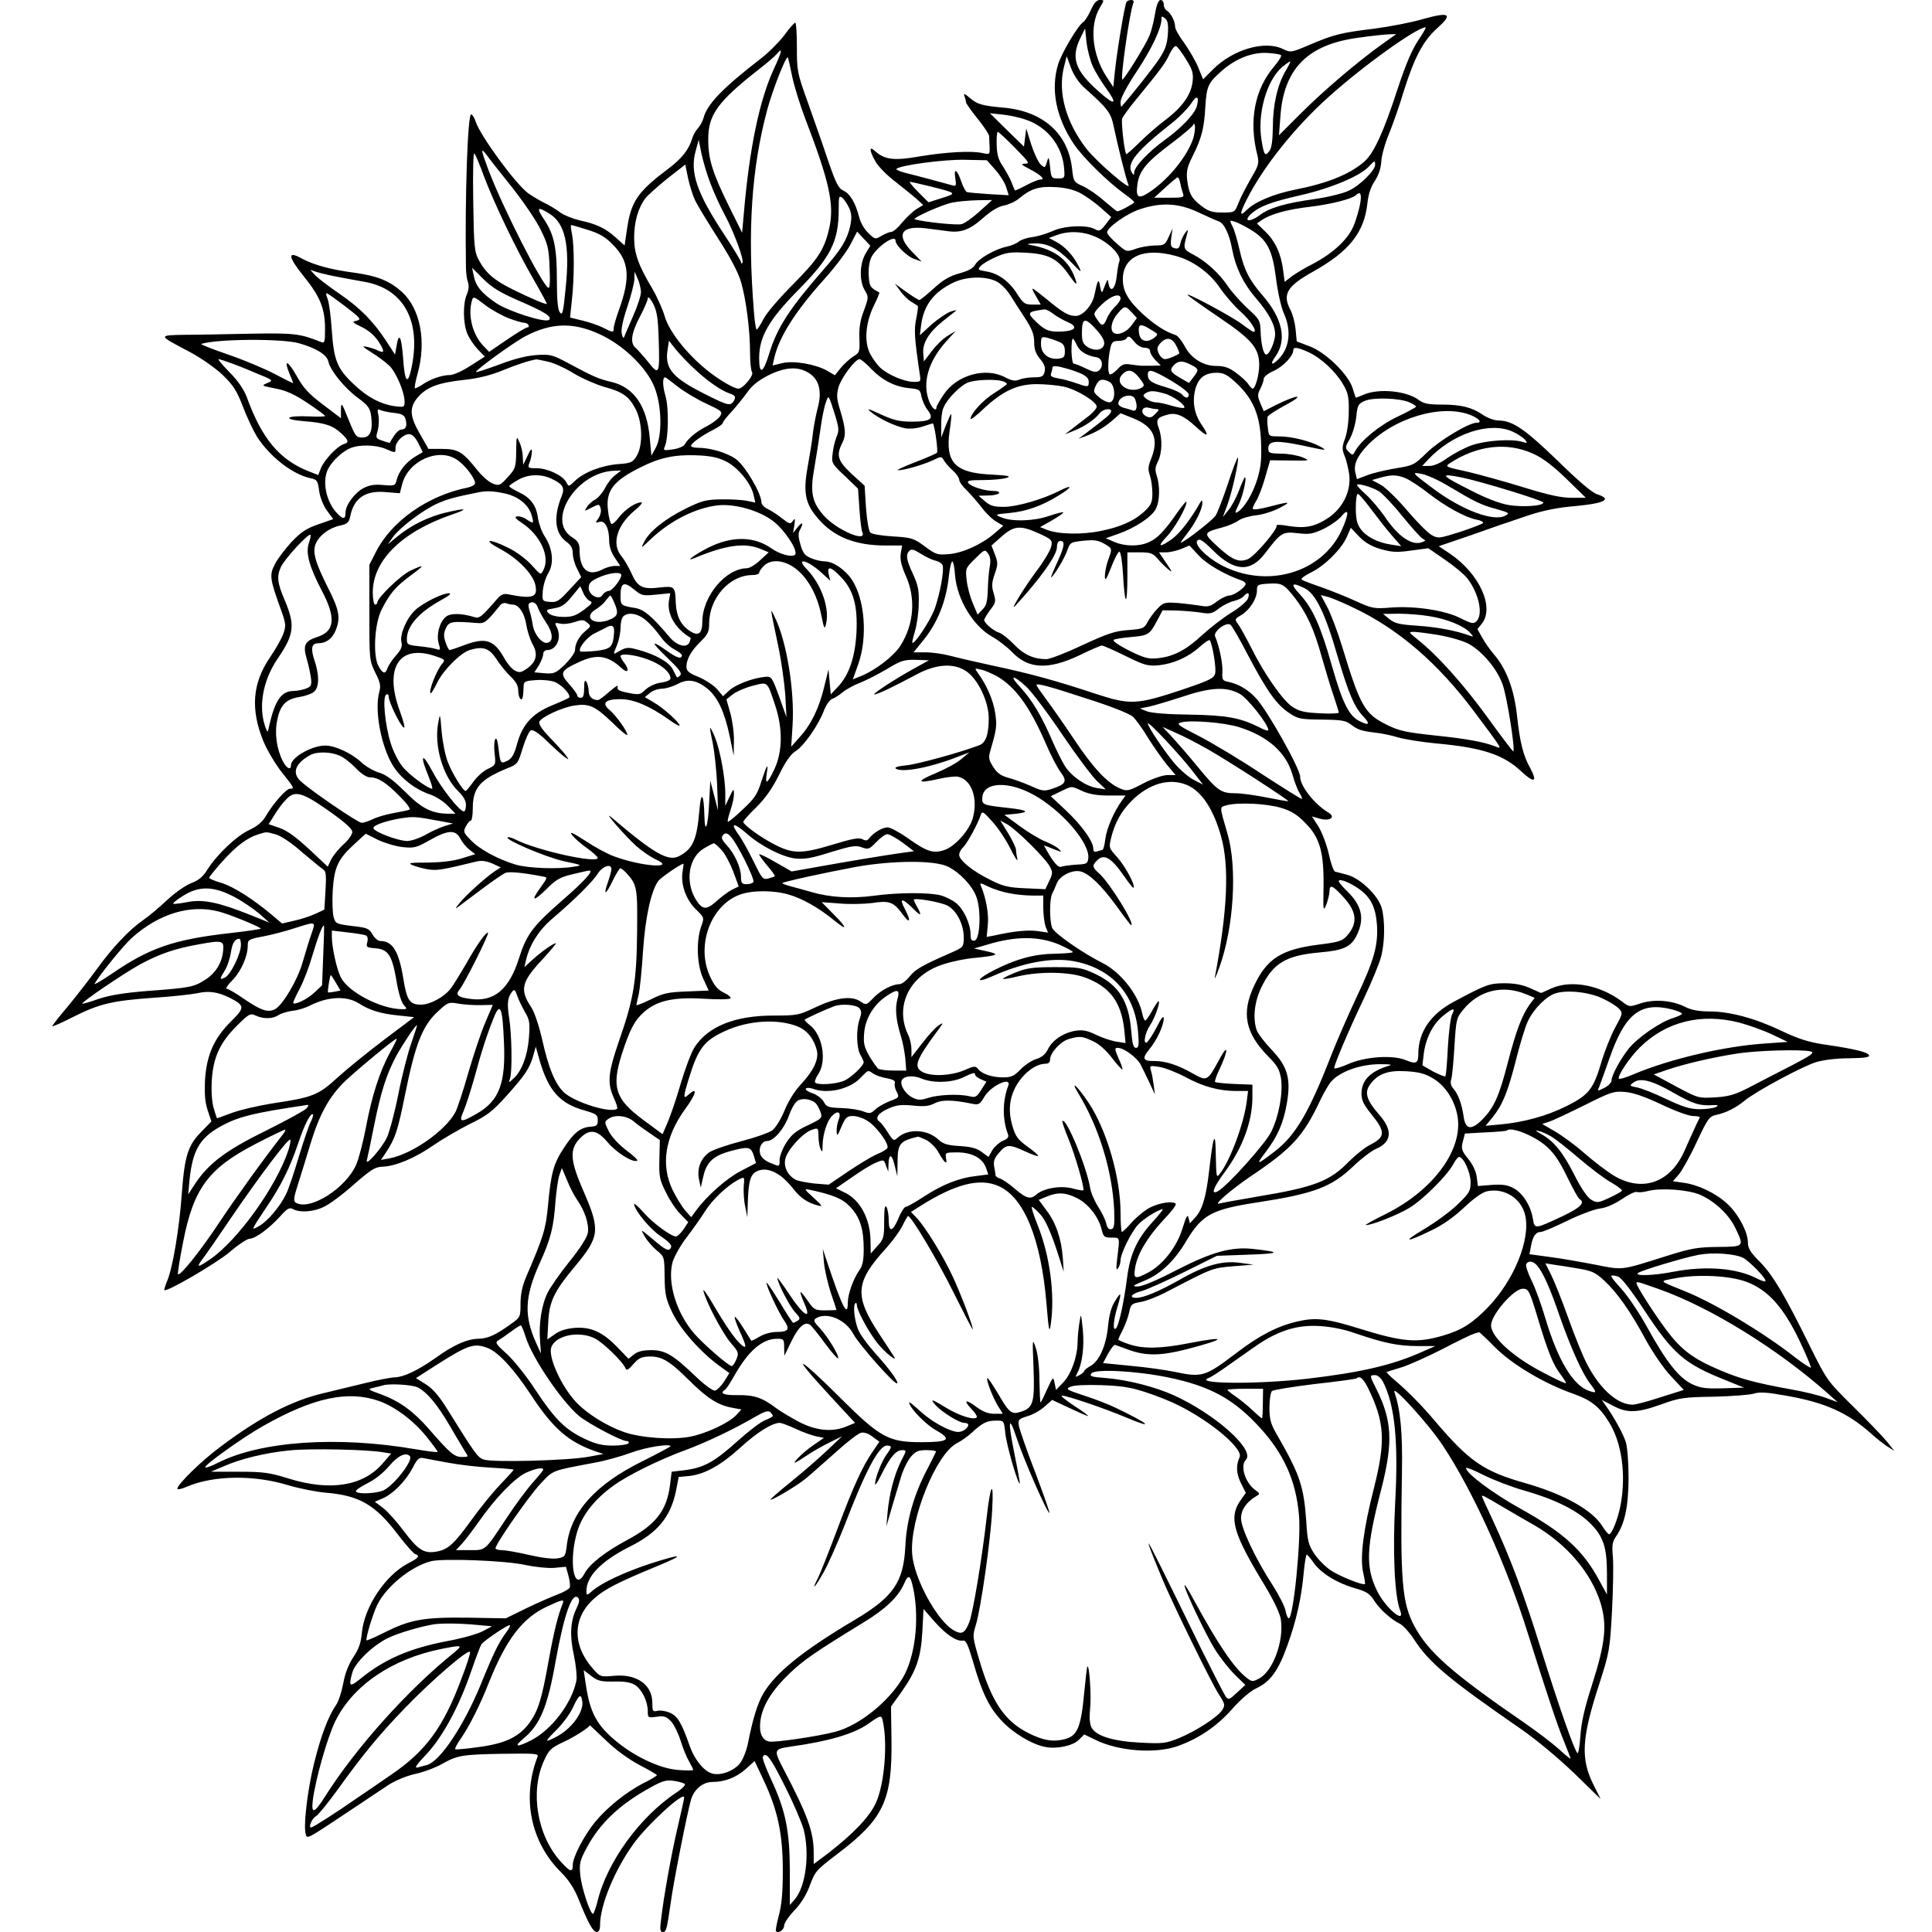<?xml version="1.0" standalone="no"?>
<!DOCTYPE svg PUBLIC "-//W3C//DTD SVG 20010904//EN"
 "http://www.w3.org/TR/2001/REC-SVG-20010904/DTD/svg10.dtd">
<svg version="1.0" xmlns="http://www.w3.org/2000/svg"
 width="850pt" height="850pt" viewBox="0 0 850 850"
 preserveAspectRatio="xMidYMid meet">
<g transform="translate(0,850) scale(0.1,-0.1)"
fill="#000000" stroke="none">
<path d="M4799 8455 c-11 -24 -26 -48 -33 -52 -23 -14 -96 -137 -111 -187 -33
-110 -9 -232 69 -349 39 -58 147 -165 223 -220 24 -17 43 -33 43 -37 0 -5 -64
-40 -75 -40 -2 0 -27 21 -57 46 -29 26 -71 55 -94 65 -40 18 -41 21 -47 74
-16 155 -125 254 -297 271 -101 9 -119 15 -152 42 -24 21 -30 23 -25 9 4 -10
7 -22 7 -27 0 -5 23 -37 50 -71 28 -34 51 -69 52 -78 0 -9 1 -31 2 -49 1 -31
0 -32 -29 -26 -48 12 -164 5 -278 -14 -114 -20 -155 -15 -198 24 -26 24 -25 2
3 -47 12 -22 54 -64 93 -93 38 -30 80 -64 93 -76 l24 -22 -30 -18 c-16 -10
-44 -37 -63 -59 -18 -23 -39 -41 -47 -41 -7 0 -27 -8 -43 -17 -28 -17 -29 -17
-59 12 -17 16 -35 47 -40 70 -16 62 -40 103 -69 116 -22 10 -33 32 -68 133
-22 67 -63 182 -89 256 -47 130 -48 139 -48 243 0 59 -3 107 -7 107 -5 0 -27
-25 -49 -56 -23 -30 -69 -76 -103 -102 -167 -129 -237 -201 -252 -262 -4 -14
-15 -34 -25 -45 -10 -11 -21 -31 -25 -45 -14 -48 -46 -88 -103 -131 -136 -102
-165 -144 -183 -264 l-11 -75 -40 36 c-46 41 -85 59 -160 75 -29 7 -66 22 -83
34 -16 13 -50 33 -75 45 -25 13 -55 31 -68 41 -58 45 -208 251 -229 313 -5 17
-14 31 -20 33 -15 5 -28 -352 -23 -674 0 -23 4 -52 9 -65 5 -15 3 -34 -5 -53
-18 -41 -17 -128 2 -173 8 -20 29 -51 46 -69 l31 -32 -63 -40 c-35 -23 -75
-41 -90 -41 -35 0 -88 -18 -123 -43 -16 -10 -30 -17 -32 -15 -2 2 3 31 12 63
40 144 12 287 -69 361 -55 49 -108 70 -208 84 -103 13 -182 35 -233 63 -63 35
-61 9 8 -77 74 -91 95 -144 95 -234 0 -57 -2 -63 -17 -57 -92 37 -119 40 -303
37 -102 -2 -233 -5 -293 -5 -124 -2 -124 -1 17 -75 52 -28 112 -70 146 -102
47 -46 62 -69 89 -140 18 -47 46 -106 62 -132 57 -88 156 -165 235 -182 29 -6
32 -11 38 -55 4 -29 18 -64 34 -87 l28 -38 -66 -23 c-52 -18 -75 -33 -118 -78
-28 -31 -62 -75 -73 -98 -24 -46 -22 -64 25 -194 24 -66 25 -75 13 -110 -7
-21 -34 -68 -59 -105 -78 -114 -87 -230 -28 -372 17 -40 53 -100 80 -134 54
-68 57 -72 36 -72 -16 0 -72 -62 -105 -118 -16 -28 -39 -47 -73 -63 -57 -26
-143 -108 -185 -174 -20 -33 -39 -48 -73 -61 -25 -10 -72 -43 -105 -74 -33
-31 -80 -71 -105 -88 -60 -41 -135 -120 -205 -217 -32 -44 -89 -117 -126 -162
-38 -45 -69 -84 -69 -88 0 -3 41 15 90 40 117 59 173 72 353 85 81 5 168 15
194 20 52 12 91 6 144 -20 66 -34 67 -43 7 -102 -76 -75 -109 -149 -116 -259
-3 -65 0 -99 12 -135 l16 -48 -45 -46 c-58 -59 -73 -106 -85 -269 -11 -155
-40 -328 -64 -385 -9 -22 -15 -41 -13 -42 10 -10 227 117 287 167 38 33 78 59
88 59 25 0 87 46 135 99 31 35 41 40 57 31 30 -16 90 -12 136 11 24 11 83 55
131 98 76 66 93 77 126 78 57 2 143 38 222 93 39 27 111 69 160 94 77 37 100
55 161 122 85 95 102 121 119 176 l12 43 17 -60 c39 -135 90 -191 199 -221 51
-15 57 -19 57 -43 0 -22 -5 -26 -31 -28 -46 -3 -75 -27 -118 -93 -46 -70 -57
-111 -70 -253 -10 -106 -20 -137 -95 -312 -18 -41 -26 -79 -26 -120 0 -59 -1
-61 -42 -90 -68 -49 -101 -64 -143 -65 -50 -1 -110 -27 -191 -86 -77 -54 -139
-83 -178 -84 -16 0 -72 -11 -125 -24 -53 -13 -136 -33 -186 -45 -139 -32 -280
-105 -451 -233 -86 -63 -194 -169 -194 -188 0 -5 20 -1 44 10 116 49 294 52
446 5 47 -14 119 -28 160 -32 151 -12 221 -53 321 -185 34 -44 67 -82 75 -85
23 -8 17 -17 -32 -42 -100 -53 -191 -191 -202 -304 -4 -45 -13 -71 -37 -107
-21 -32 -37 -71 -45 -117 -7 -37 -21 -80 -32 -95 -34 -50 -66 -133 -97 -259
-29 -118 -48 -280 -35 -312 6 -18 9 -16 192 106 64 43 140 93 168 112 30 20
80 41 119 50 38 8 91 28 119 44 68 38 87 42 270 45 139 2 156 1 151 -13 -70
-180 -31 -374 102 -507 37 -37 59 -72 79 -121 41 -103 63 -143 79 -143 10 0
15 10 15 31 0 86 63 239 145 354 61 86 225 236 225 207 0 -6 -13 -65 -29 -133
-27 -114 -63 -313 -74 -416 -4 -32 -2 -43 9 -43 15 0 18 10 35 130 12 89 71
388 89 452 13 45 52 78 94 78 54 0 106 20 147 57 l39 35 40 -85 c62 -132 84
-236 84 -397 0 -98 -5 -152 -18 -199 -9 -35 -15 -66 -12 -68 11 -11 36 7 36
26 0 10 20 40 44 65 27 27 52 67 66 103 27 72 27 72 125 147 203 154 241 235
237 505 l-2 143 46 64 c65 92 86 151 92 267 l5 98 49 -56 c52 -58 97 -88 125
-83 13 2 22 -18 44 -93 40 -139 71 -202 128 -262 50 -53 132 -102 190 -113 50
-10 121 5 147 31 l24 24 48 -23 c102 -51 265 -63 364 -28 92 33 172 87 239
163 37 42 80 79 106 91 62 29 97 77 137 189 40 111 62 210 72 322 4 42 10 77
13 77 3 0 17 -16 30 -35 31 -45 101 -89 180 -112 53 -15 67 -24 86 -54 25 -39
72 -82 114 -103 15 -8 42 -38 61 -67 67 -104 153 -176 470 -395 67 -46 164
-127 234 -194 l118 -115 -31 62 c-58 116 -53 205 26 447 43 135 46 148 55 316
5 96 7 204 4 239 -5 52 -2 68 13 90 39 55 55 130 56 256 0 68 -5 137 -12 160
-12 38 -53 112 -90 163 l-16 23 48 -25 c63 -34 107 -33 213 5 80 29 99 32 232
34 80 2 160 8 178 14 26 8 59 5 143 -10 170 -30 269 -75 372 -167 23 -21 55
-46 72 -57 l29 -18 -31 39 c-17 21 -84 91 -148 154 -116 115 -117 116 -191
265 -111 226 -164 315 -221 373 -42 42 -53 60 -53 86 0 46 -44 128 -92 171
-50 46 -128 83 -190 91 l-48 7 27 31 c14 17 50 81 78 142 49 104 55 112 86
119 43 9 86 31 124 62 49 41 256 152 315 170 33 10 92 17 146 17 65 1 90 4 87
13 -5 14 -63 28 -193 47 -74 11 -117 25 -191 60 -117 56 -229 86 -318 86 -46
0 -78 6 -105 19 -58 30 -136 36 -197 17 -50 -17 -51 -17 -82 7 -97 73 -223 97
-310 59 l-47 -21 -47 21 c-33 15 -68 22 -113 22 -68 0 -83 -6 -225 -82 -101
-54 -155 -133 -155 -229 0 -42 -10 -46 -56 -27 -58 24 -182 15 -256 -19 -32
-14 -58 -21 -58 -16 0 16 65 169 131 307 33 70 67 152 75 182 17 64 18 159 3
215 -15 54 -93 130 -151 146 -24 6 -48 13 -54 14 -7 2 -19 37 -28 78 -9 41
-30 95 -45 120 l-29 45 35 -10 c43 -12 71 6 39 26 -63 37 -126 118 -126 159 0
35 -144 291 -194 345 -35 38 -76 62 -121 72 -27 5 -29 9 -27 45 2 35 -13 110
-32 155 -9 22 50 66 68 51 7 -6 43 -68 79 -138 82 -155 124 -214 179 -250 38
-26 50 -28 144 -29 89 -1 105 -4 129 -23 30 -22 44 -27 110 -35 22 -2 65 -11
95 -20 30 -9 107 -21 170 -27 200 -18 295 -49 373 -123 58 -54 73 -47 38 17
-29 52 -44 111 -56 222 -13 122 -46 210 -103 277 -16 18 -38 50 -50 71 l-22
39 20 25 c56 72 -12 220 -141 307 l-49 33 138 47 c75 27 182 64 237 82 68 24
132 38 200 45 113 10 154 20 156 34 0 6 -14 14 -33 20 -22 6 -80 55 -175 148
-145 140 -198 176 -260 177 -18 0 -49 11 -69 25 -49 33 -95 45 -182 45 -58 0
-79 4 -101 21 -53 39 -172 51 -238 24 -19 -8 -36 -15 -38 -15 -1 0 -7 19 -14
42 -19 61 -119 159 -191 185 l-55 21 -5 53 c-3 30 -13 68 -23 86 -36 68 -15
104 100 168 159 89 225 172 239 301 4 39 15 72 32 97 17 26 27 55 29 85 1 26
16 80 33 121 17 41 47 126 66 190 47 149 85 221 147 277 71 63 55 73 -63 40
-50 -15 -146 -33 -213 -42 -148 -18 -179 -26 -285 -71 -82 -35 -83 -35 -119
-18 -80 38 -219 -3 -306 -90 l-44 -44 -22 54 c-12 29 -40 76 -61 106 -22 29
-40 61 -40 71 0 24 -19 61 -36 71 -8 4 -14 17 -14 27 0 11 -6 20 -14 20 -9 0
-18 -21 -25 -64 -6 -36 -17 -77 -24 -93 -17 -42 -111 -193 -119 -193 -10 0 31
290 47 333 5 12 2 17 -8 17 -9 0 -18 -4 -21 -9 -8 -12 -42 -219 -51 -305 l-7
-69 -29 44 c-64 97 -77 225 -31 304 21 35 21 35 1 35 -14 0 -26 -13 -40 -45z
m339 -106 c-3 -45 -12 -69 -40 -111 -27 -40 -113 -149 -164 -207 -2 -2 -4 7
-4 21 0 15 29 71 72 135 66 100 108 189 108 229 0 14 2 14 16 3 12 -10 15 -26
12 -70z m1102 -26 c-27 -40 -55 -105 -90 -211 -63 -194 -107 -290 -150 -325
-64 -55 -162 -94 -305 -122 -93 -19 -174 -53 -210 -89 -32 -32 -32 -17 0 46
73 145 214 321 362 453 156 140 385 303 425 305 4 0 -11 -26 -32 -57z m-1433
-113 c11 -25 37 -67 57 -95 56 -77 43 -83 -33 -15 -100 89 -120 145 -79 230
l22 45 6 -60 c4 -33 16 -80 27 -105z m1277 98 c-107 -76 -260 -206 -359 -305
l-98 -98 6 80 c14 212 119 319 343 349 54 8 114 14 133 15 l34 1 -59 -42z
m-866 -69 c28 -45 33 -61 29 -97 -6 -58 -45 -113 -120 -170 -34 -25 -86 -71
-115 -100 -30 -29 -55 -52 -57 -50 -8 8 -23 141 -18 156 3 9 31 48 62 85 110
134 130 162 147 200 10 21 22 36 28 34 6 -2 26 -28 44 -58z m-1814 -44 c-63
-136 -107 -350 -131 -629 l-8 -90 -57 115 c-73 148 -92 208 -92 294 -1 109 41
167 219 307 39 30 76 62 84 72 26 31 21 9 -15 -69z m2232 62 c4 -3 -10 -25
-29 -48 -87 -101 -114 -240 -75 -392 8 -36 6 -44 -30 -105 -21 -37 -46 -85
-54 -107 -16 -40 -16 -40 -71 -40 -44 0 -61 6 -90 28 -45 34 -56 55 -64 115
-4 39 0 57 25 107 38 76 50 120 55 216 6 91 12 104 73 158 62 54 134 82 201
78 29 -2 56 -6 59 -10z m-2151 -92 c9 -44 35 -127 57 -185 106 -276 128 -376
108 -476 -21 -99 -48 -141 -160 -254 -58 -58 -117 -126 -130 -152 -14 -27 -28
-48 -31 -48 -3 0 -9 35 -12 78 -29 355 -11 631 59 891 23 85 82 236 90 228 2
-1 10 -38 19 -82z m1288 -53 c101 -90 115 -109 127 -169 18 -86 55 -235 65
-257 13 -30 -146 107 -187 162 -88 115 -124 244 -98 353 l13 52 19 -52 c13
-34 35 -66 61 -89z m883 76 c-36 -62 -56 -150 -56 -248 -1 -59 -5 -91 -15
-104 -19 -26 -24 -20 -35 49 -19 115 23 262 91 320 17 14 33 25 35 25 3 0 -6
-19 -20 -42z m-390 -154 c-9 -35 -69 -98 -143 -151 -68 -49 -133 -117 -133
-142 -1 -14 -2 -13 -11 1 -23 40 21 94 181 220 30 24 66 61 80 82 25 39 37 34
26 -10z m-754 -60 c97 -32 164 -119 170 -219 3 -38 2 -40 -27 -40 -29 0 -30 2
-35 50 -5 46 -7 48 -14 22 -8 -27 -9 -27 -27 -11 -11 10 -29 49 -42 88 l-22
71 -5 -40 -5 -40 -75 73 -75 74 55 -6 c31 -3 76 -13 102 -22z m738 -82 c-25
-77 -105 -177 -188 -234 -53 -36 -66 -30 -58 30 8 61 40 99 152 183 52 39 95
76 95 82 1 7 3 4 6 -6 2 -9 -1 -34 -7 -55z m-785 -42 c62 -63 67 -70 45 -70
-21 -1 -17 -5 22 -25 49 -26 68 -45 45 -45 -8 0 -36 -11 -62 -25 -26 -14 -48
-24 -50 -23 -1 2 -8 18 -15 37 -7 18 -25 49 -38 70 -19 27 -26 50 -27 94 -1
31 1 57 5 57 3 0 37 -31 75 -70z m-1340 -155 c14 -39 43 -102 64 -141 41 -76
87 -202 77 -211 -3 -4 -6 -2 -6 4 0 5 -32 58 -71 117 -124 187 -155 279 -128
373 l13 48 12 -60 c7 -33 24 -92 39 -130z m-873 -18 c49 -62 106 -145 126
-186 32 -65 37 -83 40 -169 3 -62 1 -93 -6 -88 -30 18 -197 347 -261 513 -36
96 -38 108 -9 70 11 -16 61 -79 110 -140z m-123 48 c44 -117 142 -323 219
-455 33 -57 59 -106 58 -107 -4 -4 -68 23 -151 64 -81 40 -118 72 -148 128
-20 37 -22 58 -25 260 -2 129 0 216 5 210 5 -5 24 -50 42 -100z m2250 28 c20
-22 42 -57 48 -77 l11 -35 -87 5 c-47 3 -91 7 -97 9 -5 1 -16 22 -24 44 -18
55 -35 66 -27 17 5 -32 3 -36 -11 -32 -24 7 -158 43 -211 56 -23 6 -40 14 -37
17 16 16 209 42 300 40 l98 -2 37 -42z m1671 22 c0 -25 -68 -92 -116 -114 -25
-12 -94 -29 -152 -37 -128 -18 -196 -38 -239 -70 -46 -35 -77 -28 -35 8 35 31
87 50 213 79 133 30 265 85 303 128 23 25 26 26 26 6z m-2991 -158 c11 -23 57
-98 101 -167 52 -81 88 -148 100 -190 22 -74 40 -211 40 -315 0 -38 4 -76 9
-83 8 -14 -40 -72 -60 -72 -20 0 -88 40 -143 85 -88 72 -164 170 -182 235 -9
30 -33 84 -54 120 -62 104 -80 155 -80 225 0 69 18 132 50 173 12 15 56 54 98
88 l77 60 12 -59 c7 -32 21 -78 32 -100z m2134 76 c3 -16 9 -36 12 -45 6 -16
0 -18 -60 -18 l-67 0 49 45 c26 24 51 44 54 45 4 0 9 -12 12 -27z m-1100 -13
c118 -30 118 -30 52 -51 l-60 -19 -45 45 c-25 25 -41 45 -37 45 5 0 45 -9 90
-20z m657 -28 c25 -13 66 -42 92 -65 l47 -42 -25 -33 c-22 -28 -28 -31 -47
-20 -37 20 -137 15 -187 -9 -25 -11 -64 -23 -88 -26 -24 -3 -51 -12 -60 -20
-9 -8 -33 -18 -52 -22 -50 -10 -126 -53 -140 -80 -8 -15 -30 -27 -70 -38 -43
-12 -72 -29 -113 -67 -30 -27 -58 -50 -62 -50 -4 0 -30 16 -58 36 l-50 36 23
-31 c12 -18 34 -39 48 -48 15 -9 29 -18 30 -19 2 -1 -1 -26 -7 -56 -10 -50 -8
-83 15 -240 6 -38 6 -38 -27 -38 -40 0 -114 32 -147 63 -13 12 -33 40 -44 61
-27 53 -20 136 17 212 15 30 25 56 24 57 -41 22 -44 26 -47 75 -2 32 3 62 12
81 25 47 106 102 106 72 0 -20 52 -70 82 -80 l33 -12 -43 44 c-71 73 -48 115
57 103 31 -4 73 -9 94 -12 62 -10 101 3 161 56 36 32 69 52 94 56 20 4 51 18
67 32 49 41 85 53 155 49 43 -2 80 -10 110 -25z m1235 -44 c-4 -24 -16 -67
-27 -95 -23 -62 -89 -125 -182 -174 -34 -17 -75 -42 -93 -55 l-31 -24 -7 53
c-9 71 -35 127 -79 169 l-36 35 23 16 c40 26 113 46 209 57 92 11 184 34 203
51 20 19 26 7 20 -33z m-2248 -25 c10 -25 11 -43 3 -80 -14 -59 -38 -99 -115
-187 -151 -173 -205 -256 -240 -369 -27 -90 -45 -99 -45 -22 0 94 43 168 173
300 142 144 177 213 177 354 0 58 1 62 17 50 9 -8 22 -29 30 -46z m573 -13
c-30 -27 -66 -53 -79 -56 -19 -6 -165 9 -206 21 -16 4 119 65 166 74 24 5 73
9 109 10 l65 1 -55 -50z m962 -4 c40 -19 81 -37 90 -40 23 -7 47 -56 59 -123
15 -80 49 -150 103 -213 58 -67 86 -119 86 -160 0 -33 -25 -90 -39 -90 -12 0
-23 45 -25 104 -1 45 -5 52 -58 100 -30 28 -69 72 -86 97 -37 56 -98 111 -152
139 -43 22 -45 27 -30 80 9 33 8 34 -6 15 -8 -11 -18 -32 -21 -46 -4 -21 -10
-25 -25 -21 -17 4 -19 11 -15 46 l6 41 -17 -37 c-16 -36 -20 -38 -62 -38 -25
-1 -63 -7 -84 -15 -40 -14 -40 -14 -82 23 -23 20 -43 42 -43 49 -2 21 88 85
146 103 94 31 170 26 255 -14z m-2855 -6 c69 -42 91 -137 72 -324 -11 -111
-14 -126 -26 -110 -9 12 -13 55 -13 144 0 139 -12 197 -54 261 -38 56 -33 63
21 29z m3083 -69 c75 -45 98 -89 114 -216 8 -63 23 -129 35 -155 33 -73 25
-148 -21 -197 -32 -34 -43 -28 -17 8 52 73 32 167 -55 268 -60 69 -83 114
-103 204 -9 39 -22 85 -30 100 -14 28 -14 29 9 22 13 -4 43 -19 68 -34z
m-2915 -2 c50 -15 78 -31 110 -64 73 -72 80 -144 29 -286 -13 -36 -24 -74 -24
-83 0 -20 -3 -20 -48 3 -20 10 -61 24 -91 31 l-53 13 8 76 c11 97 11 234 1
289 -5 23 -7 42 -4 42 3 0 35 -9 72 -21z m1223 -105 c-26 -45 -28 -119 -4
-160 18 -30 18 -32 -3 -90 -16 -41 -22 -76 -20 -122 2 -61 1 -64 -28 -81 -16
-11 -41 -33 -55 -51 l-25 -31 -34 20 c-51 29 -150 46 -199 33 l-41 -10 7 31
c20 91 91 205 219 347 47 52 99 121 116 153 l30 58 29 -31 29 -31 -21 -35z
m1017 72 c58 -27 109 -81 100 -105 -4 -9 -9 -40 -12 -68 -6 -55 -28 -74 -36
-30 -4 23 -2 25 -24 -30 -5 -14 -8 -9 -13 17 -6 38 -11 30 -25 -38 -9 -45 -51
-92 -82 -92 -32 0 -56 14 -126 72 -32 26 -60 48 -64 48 -3 0 4 -16 16 -35 l20
-35 -37 0 c-33 0 -40 5 -67 47 -35 56 -84 91 -137 99 -36 6 -38 8 -23 24 9 10
40 28 68 40 43 19 64 22 132 18 99 -5 140 -27 191 -102 23 -32 33 -42 29 -26
-27 93 -90 143 -205 163 -15 3 -9 5 18 6 60 2 103 -20 163 -81 48 -50 50 -51
34 -18 -22 45 -62 88 -100 107 l-30 16 35 13 c55 20 119 16 175 -10z m344 -81
c78 -20 153 -74 200 -144 22 -32 62 -78 89 -102 43 -38 76 -89 57 -89 -3 0
-26 15 -51 34 -46 35 -258 148 -238 127 6 -6 69 -51 140 -99 142 -96 174 -134
174 -208 0 -42 -17 -104 -29 -104 -3 0 -12 9 -19 20 -7 11 -31 33 -54 50 -31
23 -52 30 -87 30 -59 0 -113 35 -141 91 -12 22 -29 42 -38 45 -44 14 -91 44
-146 94 -63 59 -86 99 -86 152 1 99 91 140 229 103z m-2884 -199 c111 -48 145
-69 131 -83 -15 -15 -177 36 -234 74 -64 44 -89 74 -98 121 l-7 34 49 -49 c38
-38 74 -60 159 -97z m-815 109 c36 -7 94 -18 129 -24 178 -29 257 -175 210
-386 -16 -73 -29 -53 -36 56 -7 89 -18 109 -28 49 l-7 -40 -37 57 c-60 91
-114 146 -208 211 -48 33 -97 70 -108 83 l-20 22 20 -7 c11 -4 49 -14 85 -21z
m1350 -69 c0 -16 -15 -63 -34 -105 -18 -42 -36 -83 -39 -91 -3 -10 -7 -7 -11
10 -5 17 3 57 23 117 17 50 31 106 32 124 l1 34 13 -30 c8 -16 14 -43 15 -59z
m1577 38 c16 -12 37 -35 48 -53 11 -18 39 -62 63 -98 33 -51 42 -75 42 -109 0
-31 7 -51 26 -73 19 -23 24 -38 20 -56 -5 -21 -12 -25 -46 -25 -21 0 -50 -4
-65 -10 -20 -8 -34 -5 -63 10 -86 46 -214 10 -271 -77 -17 -26 -31 -50 -31
-55 0 -20 -19 -5 -31 24 -33 81 -6 177 74 266 l42 46 -35 -21 c-19 -11 -51
-42 -70 -67 l-35 -46 -3 35 c-4 46 25 93 86 142 26 20 51 41 57 45 5 5 -5 3
-23 -3 -17 -6 -55 -32 -84 -57 l-51 -47 6 48 c12 85 56 143 142 184 63 30 159
29 202 -3z m-2879 -101 c69 -53 73 -58 51 -64 -22 -5 -20 -7 23 -28 29 -14 56
-37 73 -63 28 -43 28 -55 -2 -40 -10 5 -31 12 -48 16 -25 5 -22 2 20 -25 28
-17 62 -43 77 -57 30 -28 68 -117 68 -159 0 -25 -2 -25 -45 -20 -60 9 -118 39
-177 95 -74 69 -89 106 -98 236 -4 61 -12 123 -18 139 -6 15 -9 27 -5 27 4 0
40 -26 81 -57z m720 -53 c29 -11 59 -20 67 -20 8 0 17 -4 20 -10 3 -5 2 -10
-4 -10 -6 0 -46 -24 -90 -54 l-79 -54 -25 26 c-48 50 -69 132 -51 199 6 20 8
20 57 -18 29 -22 76 -48 105 -59z m660 -93 c5 -154 2 -161 -46 -100 -21 26
-46 54 -55 62 -26 21 -20 65 18 137 19 36 35 73 35 82 1 9 11 -1 23 -23 17
-33 22 -61 25 -158z m2032 180 c0 -8 -11 -24 -24 -36 -14 -13 -30 -36 -36 -52
-15 -36 -23 -36 -44 -3 -17 25 -17 26 22 65 39 38 82 52 82 26z m49 -61 l23
-25 -22 -30 c-21 -31 -60 -48 -79 -36 -19 11 -12 53 15 84 31 37 34 38 63 7z
m-346 -6 c14 -11 42 -27 62 -36 47 -19 40 -38 -15 -42 -59 -4 -79 2 -117 38
-47 45 -46 48 33 59 6 0 23 -8 37 -19z m191 -71 c24 -26 36 -48 34 -62 -4 -28
-41 -34 -74 -13 -19 13 -24 25 -24 60 0 69 13 72 64 15z m-2174 -25 c101 -50
198 -146 230 -229 32 -81 34 -213 5 -265 l-19 -35 -7 75 c-12 143 -69 226
-170 250 -56 13 -77 22 -194 85 -64 34 -75 37 -135 33 -43 -3 -99 -17 -164
-42 -54 -20 -100 -35 -102 -33 -6 6 169 133 218 158 119 62 217 62 338 3z
m2408 29 c15 -9 29 -18 31 -20 10 -7 -24 -33 -44 -33 -23 0 -35 17 -35 51 0
23 13 24 48 2z m-398 -57 c19 -8 25 -19 25 -41 0 -25 -4 -30 -28 -33 -44 -5
-77 22 -77 63 0 33 2 35 28 29 15 -4 38 -12 52 -18z m332 -1 c11 -14 30 -25
44 -25 15 0 24 -6 24 -15 0 -9 11 -27 24 -40 l23 -23 -31 -1 c-17 0 -38 0 -46
0 -8 -1 -32 2 -52 5 -32 5 -41 2 -62 -21 -14 -15 -29 -24 -34 -22 -9 7 -8 66
3 115 6 27 12 32 36 32 15 0 31 5 34 10 9 15 15 12 37 -15z m-3677 -5 c78 -22
124 -51 130 -82 9 -39 73 -118 133 -161 42 -31 50 -43 55 -77 8 -65 -4 -95
-39 -95 -27 0 -31 6 -61 80 -30 75 -32 77 -33 42 l0 -37 -79 60 c-64 48 -87
74 -117 128 -39 68 -57 73 -30 7 9 -21 16 -39 16 -41 0 -1 -37 17 -82 41 -46
24 -139 63 -207 86 -69 24 -121 44 -115 46 67 22 353 24 429 3z m3423 -9 c12
-27 43 -46 87 -53 25 -4 31 -40 11 -57 -13 -11 -23 -9 -59 8 -24 12 -48 21
-53 21 -5 0 -9 25 -10 55 0 30 2 55 6 55 3 0 11 -13 18 -29z m437 -2 c9 -17
15 -32 13 -34 -12 -10 -49 -25 -63 -25 -8 0 -21 11 -27 25 -9 21 -8 28 7 45
26 29 52 25 70 -11z m-2125 -97 c56 -54 121 -100 160 -113 25 -9 28 -14 20
-30 -15 -27 -25 -25 -126 26 -142 71 -178 111 -168 189 l7 47 30 -38 c17 -21
51 -57 77 -81z m2706 69 c55 -25 119 -84 152 -140 23 -39 27 -57 26 -121 0
-43 -7 -94 -16 -118 -14 -38 -14 -48 -3 -76 8 -18 17 -56 21 -84 9 -72 -28
-148 -93 -191 -57 -38 -101 -47 -175 -35 -31 6 -54 6 -52 2 9 -13 -95 -135
-126 -148 -40 -16 -69 -4 -138 60 -59 55 -58 57 27 80 24 6 56 20 70 30 14 10
49 20 78 23 28 3 73 17 100 31 58 30 50 31 -42 7 -38 -10 -71 -15 -73 -10 -2
4 5 20 14 34 10 15 28 61 40 104 l22 76 89 -1 c87 -1 88 -1 53 14 -19 8 -61
16 -92 16 -53 1 -58 3 -58 23 0 34 33 37 145 14 116 -25 119 -25 80 -4 -43 23
-123 43 -176 43 -47 0 -47 0 -51 38 -3 20 -3 42 -1 49 3 6 39 30 81 52 87 47
53 47 -41 1 l-57 -29 -15 35 c-13 31 -13 39 0 64 8 16 15 36 15 44 0 8 20 24
43 34 41 18 87 66 87 91 0 16 19 13 66 -8z m-4750 -45 c22 -7 75 -28 119 -47
79 -32 79 -33 51 -44 -27 -12 -26 -12 35 -24 48 -9 83 -25 142 -64 42 -28 77
-54 77 -57 0 -3 -31 -4 -69 -2 -103 5 -123 -13 -24 -21 93 -7 128 -19 166 -55
32 -30 33 -39 9 -46 -28 -9 -83 -67 -99 -103 l-13 -33 -43 17 c-127 50 -206
144 -272 328 -12 31 -38 70 -75 107 -31 32 -53 58 -49 58 3 0 24 -6 45 -14z
m1404 3 c25 -5 76 -28 113 -51 38 -23 98 -49 135 -60 82 -22 110 -42 139 -99
30 -58 32 -160 4 -205 -17 -28 -24 -32 -83 -36 -72 -6 -150 -36 -190 -75 -26
-25 -26 -25 -37 -4 -16 30 -83 61 -130 61 -39 0 -40 1 -31 26 6 14 10 35 10
47 0 16 -5 12 -19 -18 l-19 -40 -2 35 c0 19 -7 49 -15 65 -13 29 -13 27 -14
-42 -1 -69 -3 -75 -37 -112 -33 -37 -37 -39 -65 -29 -17 6 -48 33 -70 61 -63
79 -84 92 -154 92 l-60 0 -37 65 c-47 81 -48 118 -8 164 39 44 91 63 205 75
61 7 114 20 165 41 61 25 118 44 150 49 3 0 25 -4 50 -10z m1423 -32 c50 -51
105 -79 169 -85 43 -4 47 -7 52 -37 4 -18 16 -45 28 -60 29 -38 12 -50 -70
-50 -55 0 -80 6 -137 32 -54 25 -64 28 -45 12 35 -30 109 -65 152 -73 22 -4
52 -1 79 8 24 8 44 14 44 13 9 -20 23 -123 17 -129 -4 -4 -47 -23 -97 -42 -49
-19 -83 -35 -75 -35 24 -1 112 24 154 44 37 18 39 18 49 -1 6 -10 23 -30 39
-44 15 -13 28 -32 28 -40 0 -9 15 -30 33 -47 17 -17 48 -52 67 -77 19 -25 48
-53 65 -62 l29 -17 -39 -34 c-56 -48 -139 -86 -201 -91 -49 -4 -57 -2 -105 34
-49 36 -58 39 -140 44 -50 3 -93 10 -100 17 -7 7 -15 54 -19 109 l-6 97 -57
52 c-62 58 -69 82 -41 137 17 34 15 62 -11 148 -14 45 -15 63 -6 96 11 40 73
124 93 124 5 0 29 -19 51 -43z m1407 18 c35 -18 36 -22 10 -55 l-19 -25 -38
22 c-45 26 -49 35 -28 57 20 20 38 20 75 1z m-538 -19 c67 -21 88 -34 88 -56
0 -24 -3 -24 -55 -6 -22 8 -57 18 -78 21 -29 5 -37 10 -33 21 3 9 6 20 6 25 0
12 17 11 72 -5z m-1145 -16 c47 -28 61 -82 40 -157 -8 -32 -18 -83 -21 -113
-3 -30 -14 -96 -23 -146 -20 -111 -10 -161 45 -224 69 -82 165 -120 298 -120
l73 0 -6 -35 c-4 -26 2 -52 22 -98 45 -99 36 -214 -23 -307 -29 -46 -109 -108
-173 -134 l-37 -15 24 67 c42 119 29 287 -29 373 -29 43 -82 79 -117 79 -15 0
-43 6 -61 14 -27 11 -37 23 -47 59 -10 33 -11 51 -3 65 18 33 12 39 -10 12
l-20 -25 6 35 c4 29 3 32 -7 18 -11 -15 -15 -14 -48 12 -20 16 -48 34 -63 41
-15 7 -27 20 -27 29 0 39 -72 161 -112 190 -39 28 -112 50 -168 50 -17 0 -30
4 -30 8 0 11 46 45 98 71 23 12 42 25 42 30 0 5 17 27 38 49 20 22 51 60 69
85 22 32 51 54 94 76 73 36 129 40 176 11z m1456 -23 c23 -30 24 -34 9 -43
-52 -29 -122 17 -86 57 25 28 48 23 77 -14z m140 -12 c42 -25 77 -52 77 -60 0
-19 -14 -19 -30 0 -7 8 -38 22 -69 31 -66 19 -81 30 -81 55 0 28 17 24 103
-26z m286 -10 c74 -69 104 -139 109 -257 3 -78 0 -110 -16 -165 -21 -67 -58
-129 -88 -146 -12 -7 -11 -1 4 30 19 36 39 123 29 123 -2 0 -14 -26 -26 -58
-12 -32 -33 -71 -47 -87 l-24 -30 19 51 c21 55 54 204 47 211 -2 2 -23 -51
-45 -119 -23 -68 -47 -130 -54 -138 -15 -19 -91 -80 -131 -106 -29 -18 -29
-18 8 30 39 51 66 107 66 135 -1 13 -3 12 -12 -4 -39 -69 -87 -131 -121 -156
-56 -40 -68 -36 -25 9 35 36 88 129 88 153 0 7 -18 -14 -41 -47 -56 -81 -88
-114 -126 -130 -43 -19 -105 -18 -151 2 l-37 16 54 19 c73 25 149 75 166 110
18 33 19 103 4 147 -8 24 -7 37 5 61 19 36 21 102 4 148 -14 37 -7 47 40 59
37 10 71 -5 123 -53 54 -50 63 -46 24 11 -31 46 -40 100 -26 154 14 50 42 72
94 72 31 0 46 -8 86 -45z m-2456 -17 c29 -22 85 -56 125 -74 68 -32 72 -35 60
-55 -7 -11 -33 -31 -58 -44 -47 -24 -83 -54 -98 -81 -5 -8 -28 -18 -52 -21
-40 -6 -43 -5 -35 13 16 36 18 170 3 221 -13 44 -14 83 -2 83 3 0 28 -19 57
-42z m1425 26 c12 -4 22 -9 22 -13 -1 -3 -26 -22 -57 -41 -49 -31 -103 -90
-103 -113 0 -5 27 15 59 46 84 78 148 107 232 107 38 0 91 -5 119 -11 56 -12
145 -66 145 -88 0 -8 -18 -29 -40 -45 -22 -17 -54 -41 -70 -54 l-30 -23 40 16
c46 18 94 51 113 77 15 20 56 25 50 6 -4 -12 -21 -26 -113 -96 l-30 -22 28 10
c47 17 85 39 122 71 l35 31 55 -22 c92 -37 115 -90 79 -180 -13 -31 -14 -46
-5 -71 6 -18 11 -53 11 -79 0 -39 -5 -51 -32 -77 -46 -44 -106 -71 -195 -89
-83 -17 -186 -15 -237 5 l-30 12 53 30 c29 17 51 32 49 35 -3 2 -31 -5 -63
-16 -66 -23 -164 -26 -210 -6 -29 12 -29 13 36 19 74 7 143 31 218 78 60 36
62 50 3 20 -74 -38 -189 -71 -246 -71 -44 0 -60 5 -83 25 l-28 24 42 1 c23 0
45 5 48 10 4 6 -6 10 -22 10 -40 0 -99 18 -112 34 -9 11 2 14 66 14 43 0 89 5
103 10 20 7 5 10 -66 14 -163 7 -206 53 -186 193 6 38 9 71 7 73 -2 2 -12 -21
-24 -50 l-20 -53 0 52 c-1 28 3 63 9 77 15 40 79 105 114 115 37 11 112 13
144 5z m473 -4 c28 -15 28 -90 0 -90 -11 0 -32 10 -46 23 -24 20 -26 25 -14
50 13 29 29 33 60 17z m241 -51 c39 -10 97 -53 88 -63 -3 -3 -28 1 -55 9 -26
8 -58 15 -70 15 -12 0 -30 7 -41 15 -16 13 -17 16 -4 25 19 12 36 12 82 -1z
m-1446 -102 c15 -51 16 -63 4 -90 -7 -18 -15 -51 -17 -74 -5 -40 -3 -44 54
-97 l58 -56 6 -88 c3 -48 9 -95 13 -104 21 -47 -112 10 -168 72 -54 60 -63
103 -43 213 9 51 21 128 27 172 6 44 16 95 23 113 13 37 11 40 43 -61z m1318
77 c12 -31 7 -56 -10 -50 -9 3 -27 9 -40 12 -13 3 -24 12 -24 18 0 33 62 50
74 20z m1209 -15 c15 -7 27 -15 27 -18 0 -3 -37 -23 -81 -44 -77 -36 -162
-105 -187 -152 -10 -19 -12 -19 -28 -3 -17 17 -17 20 5 58 12 22 25 66 28 96
5 51 9 58 37 70 37 17 156 13 199 -7z m-1113 -29 c11 0 9 -5 -7 -21 -17 -17
-24 -19 -41 -10 -28 15 -18 45 12 37 11 -3 28 -6 36 -6z m-3353 -17 c33 -4 43
-10 48 -30 7 -28 0 -43 -20 -43 -12 0 -31 -22 -50 -58 -1 -1 -16 3 -32 9 -30
10 -31 12 -21 45 5 20 6 49 3 66 -6 27 -5 30 11 23 11 -4 38 -10 61 -12z
m4733 -9 c39 -16 53 -34 26 -34 -34 0 -162 -77 -217 -130 -56 -55 -61 -58
-136 -70 -43 -7 -99 -20 -126 -30 l-47 -18 -6 24 c-10 38 4 72 47 119 116 125
330 190 459 139z m185 -73 c22 -10 46 -26 54 -35 13 -16 12 -17 -15 -9 -48 13
-159 5 -219 -16 -31 -11 -78 -36 -106 -55 -31 -23 -60 -36 -81 -36 l-31 0 24
26 c109 117 273 171 374 125z m-4815 -50 l20 -40 -35 -21 c-39 -24 -71 -64
-80 -102 -6 -25 -9 -26 -58 -22 -38 4 -61 0 -87 -13 -40 -21 -80 -75 -80 -109
0 -30 -11 -30 -38 -1 -48 51 -66 142 -38 195 19 36 65 78 99 91 40 16 112 14
154 -4 44 -19 43 -19 43 5 0 26 34 60 60 60 13 0 27 -14 40 -39z m4905 -47
c41 -18 87 -53 146 -110 l86 -84 -63 0 c-46 0 -101 12 -211 46 -81 25 -193 56
-248 69 -97 21 -99 22 -75 38 120 78 251 93 365 41z m-4734 -27 c35 -23 79
-81 79 -103 0 -7 -15 -15 -32 -19 -175 -35 -335 -147 -404 -283 l-29 -57 0
-210 c0 -207 0 -211 26 -264 22 -43 25 -59 18 -84 -23 -81 8 -244 62 -329 35
-54 97 -102 163 -124 23 -8 58 -30 76 -49 l34 -35 -28 0 c-75 0 -120 22 -194
97 -53 52 -85 76 -115 84 -23 7 -58 27 -77 45 -43 40 -114 73 -158 74 -60 0
-152 -52 -152 -87 0 -23 -19 -14 -35 17 -28 54 -38 125 -25 183 13 66 39 92
100 101 24 4 52 14 62 23 23 20 23 74 2 136 -18 54 -14 77 16 77 34 0 61 19
76 55 23 55 17 90 -30 183 -60 119 -72 163 -57 200 16 37 60 70 108 80 32 7
38 13 44 41 16 80 67 114 156 106 l62 -5 11 42 c28 102 160 160 241 105z
m1181 -6 c53 -25 114 -99 124 -151 l7 -31 -39 8 c-21 4 -72 7 -113 6 -64 -1
-84 -6 -155 -41 -92 -46 -159 -100 -182 -146 -16 -30 -15 -30 27 10 88 84 200
140 299 151 74 7 181 -23 242 -70 53 -41 115 -137 94 -149 -17 -10 -68 5 -103
30 -77 54 -175 54 -278 2 -61 -31 -105 -65 -59 -45 136 57 221 69 290 40 l36
-15 -38 -35 c-20 -19 -46 -35 -58 -35 -93 -1 -195 -123 -196 -233 0 -55 -17
-68 -55 -43 -40 26 -59 65 -62 123 -2 73 -5 76 -73 68 -73 -9 -96 3 -122 63
-12 26 -31 60 -44 75 -44 53 -21 135 58 201 24 19 37 36 30 36 -25 0 -71 -30
-98 -65 -14 -19 -30 -33 -34 -30 -5 3 -12 29 -15 59 -11 86 22 130 143 190 83
42 148 56 242 53 64 -2 97 -9 132 -26z m-486 -62 c-15 -11 -35 -37 -45 -58
-11 -20 -30 -42 -43 -49 -13 -7 -30 -22 -36 -33 -12 -19 -12 -19 17 -4 38 19
38 19 44 -4 3 -11 -2 -29 -10 -41 -15 -21 -14 -22 4 -16 25 8 43 -28 43 -83 0
-24 9 -52 25 -75 l24 -36 -25 0 c-14 0 -39 -7 -55 -16 -61 -31 -98 0 -99 81 0
34 -5 43 -34 62 -115 74 23 288 188 292 l29 1 -27 -21z m3669 -49 c114 -68
142 -82 210 -100 56 -16 58 -18 37 -29 -51 -27 -188 24 -312 116 -101 75 -102
77 -55 68 22 -4 76 -28 120 -55z m-3949 34 c51 -24 60 -40 45 -77 -37 -91 -30
-162 19 -199 22 -16 30 -30 30 -53 0 -17 8 -47 19 -67 l18 -37 -52 -56 c-46
-50 -56 -56 -86 -53 -33 3 -34 3 -31 48 2 25 13 60 24 78 26 43 20 107 -14
160 -14 20 -27 57 -31 81 -7 57 -32 91 -85 116 -23 11 -41 22 -42 26 0 3 17
15 38 27 44 26 101 28 148 6z m3758 2 c19 -8 63 -37 99 -65 75 -59 163 -107
212 -117 19 -3 32 -10 30 -15 -3 -4 -49 -22 -101 -39 -95 -30 -97 -30 -127
-13 -17 10 -65 59 -107 108 -42 50 -94 100 -115 112 l-39 21 35 10 c49 14 75
14 113 -2z m248 3 c84 -17 358 -101 358 -110 0 -15 -90 -21 -152 -11 -40 7
-101 30 -166 64 -136 68 -142 78 -40 57z m-366 -60 c16 -10 63 -59 103 -109
41 -50 81 -95 90 -100 15 -8 14 -9 -2 -15 -44 -18 -106 24 -166 114 -22 31
-57 73 -80 94 -23 20 -41 40 -41 43 0 10 64 -8 96 -27z m-3845 -10 c60 -13
105 -50 118 -96 11 -38 9 -39 -24 -17 -13 9 -32 14 -41 12 -12 -2 -6 -10 21
-28 83 -54 127 -151 95 -209 -11 -22 -12 -21 -51 23 -23 25 -66 58 -101 75
-86 43 -120 40 -38 -4 79 -42 147 -112 156 -162 10 -52 -14 -59 -124 -37 -15
3 -29 -3 -42 -18 -73 -84 -81 -90 -103 -83 -59 18 -108 18 -127 0 -27 -24 -41
-78 -30 -116 9 -29 8 -31 -13 -24 -12 4 -46 9 -74 12 -49 5 -53 7 -53 32 0 57
54 118 153 172 33 18 45 29 32 29 -29 0 -115 -43 -148 -74 -38 -35 -69 -108
-61 -141 5 -19 -1 -33 -24 -59 -17 -19 -33 -44 -37 -55 -9 -29 -22 -26 -41 11
-24 47 -16 188 16 248 35 69 60 98 124 146 67 49 67 54 1 23 -42 -20 -145
-119 -145 -140 0 -5 -4 -9 -10 -9 -5 0 -10 24 -10 53 0 141 127 266 345 342
80 27 70 32 -23 10 -76 -18 -152 -55 -212 -104 l-44 -36 24 34 c33 43 132 118
195 146 43 19 75 28 180 49 37 7 64 6 116 -5z m3812 -70 c26 -35 66 -86 89
-113 l43 -49 -45 7 c-60 9 -109 35 -134 69 -16 22 -21 44 -21 93 0 38 4 63 10
61 5 -2 31 -32 58 -68z m-129 -89 c-86 -192 -334 -263 -535 -154 -65 36 -117
90 -101 106 10 10 25 0 70 -45 93 -92 164 -96 228 -11 69 91 77 96 144 88 52
-6 66 -3 115 20 30 15 65 40 77 55 33 40 34 13 2 -59z m-1333 -17 c57 -26 60
-30 54 -57 -3 -16 -32 -65 -66 -110 -51 -68 -121 -182 -92 -151 108 117 183
222 183 257 0 18 5 28 15 28 22 0 19 -23 -14 -95 -17 -36 -28 -65 -27 -65 9 0
60 84 71 117 13 37 15 38 72 44 47 5 64 2 91 -13 37 -22 36 -20 17 -73 -8 -22
-14 -53 -14 -70 0 -24 6 -16 28 40 15 39 31 69 36 68 6 -2 13 -48 16 -103 3
-55 8 -103 12 -106 4 -4 7 41 7 99 l0 107 54 0 c47 0 58 -4 78 -27 13 -16 35
-37 48 -48 20 -17 18 -12 -9 28 l-32 47 31 0 c17 0 47 7 67 15 l36 15 41 -44
c36 -39 116 -85 189 -110 9 -3 17 -10 17 -15 0 -15 -51 -51 -72 -51 -11 0 -35
-12 -54 -26 -28 -22 -40 -25 -71 -19 -21 3 -66 9 -100 12 -59 4 -64 3 -90 -24
-16 -16 -35 -43 -44 -59 -15 -29 -21 -31 -85 -36 -58 -4 -91 -15 -201 -66 -72
-34 -144 -62 -160 -62 -55 0 -99 20 -141 64 -24 25 -53 48 -65 52 -25 7 -67
43 -67 56 0 5 12 25 26 44 25 32 26 38 16 73 -10 31 -9 47 4 85 15 43 15 51 1
87 l-15 39 45 40 c55 48 82 50 164 13z m1504 -69 c51 -14 71 -15 135 -6 l74
10 74 -51 c41 -28 85 -65 98 -82 51 -67 70 -158 40 -188 -13 -13 -22 -11 -70
13 -68 35 -201 55 -307 47 -73 -6 -82 -4 -151 27 -40 19 -109 46 -153 62 -44
15 -84 30 -88 34 -5 4 13 18 40 31 60 29 134 102 158 156 l18 41 36 -38 c26
-27 53 -43 96 -56z m-4716 27 c-15 -43 1 -103 57 -210 63 -120 57 -178 -19
-203 -56 -18 -65 -36 -48 -95 8 -26 16 -65 19 -85 4 -33 1 -39 -23 -48 -14 -5
-39 -10 -54 -10 -53 0 -82 -42 -107 -155 -6 -29 -7 -29 -15 -8 -34 90 -14 208
53 306 73 107 77 147 30 258 -32 74 -35 104 -16 145 17 36 122 150 130 141 2
-2 -1 -18 -7 -36z m2754 -77 c16 -3 31 -13 34 -21 8 -21 -12 -130 -36 -195
-20 -51 -88 -154 -97 -146 -2 2 4 26 12 53 8 28 16 82 16 120 2 57 -3 81 -25
129 -30 64 -33 86 -16 103 9 9 21 5 48 -12 20 -13 49 -27 64 -31z m242 -24
c-4 -19 -8 -65 -9 -103 -2 -54 -6 -72 -24 -89 l-21 -22 -21 50 c-12 27 -24 73
-27 101 -6 51 -5 54 37 95 41 41 43 42 57 23 10 -14 12 -31 8 -55z m-854 -12
c54 -42 94 -115 112 -203 12 -61 15 -66 21 -41 17 68 -19 172 -82 239 -57 58
1 45 67 -17 l34 -31 -7 28 c-9 39 10 35 55 -13 54 -56 73 -126 67 -244 -6
-107 -32 -184 -80 -236 l-33 -35 -5 55 -5 55 -18 -73 c-22 -95 -58 -169 -107
-223 l-39 -44 6 95 c9 152 -26 367 -77 472 -23 48 -24 57 15 -130 13 -62 26
-157 30 -210 l5 -97 -32 90 c-32 88 -34 90 -63 87 -54 -5 -129 -34 -157 -60
l-27 -25 -26 31 c-14 16 -50 40 -80 53 -45 18 -55 27 -55 46 0 33 22 72 64
112 30 30 36 42 36 78 0 112 90 213 190 213 17 0 30 5 30 10 0 6 9 19 20 30
32 32 90 27 141 -12z m701 -31 c9 -104 79 -220 161 -267 29 -16 69 -47 90 -69
71 -75 160 -79 298 -13 47 23 91 42 97 42 6 0 53 -21 104 -46 83 -41 98 -45
145 -41 66 7 130 35 181 81 22 20 42 33 45 29 12 -21 29 -124 23 -146 -5 -21
-23 -30 -147 -72 -199 -66 -227 -67 -380 -17 -168 56 -288 89 -449 123 -74 16
-160 36 -190 44 -30 8 -78 15 -108 15 l-53 0 39 48 c66 79 105 175 117 290 4
34 10 62 15 62 4 0 10 -28 12 -63z m-1470 7 c10 -10 -36 -73 -54 -74 -9 0 -21
-8 -27 -17 -14 -26 -61 -2 -61 31 0 20 9 29 43 45 42 19 88 26 99 15z m2966
-106 c52 -68 84 -138 117 -258 15 -52 37 -127 51 -167 13 -39 24 -74 24 -78 0
-4 -38 -6 -84 -3 -68 3 -91 9 -121 29 -41 27 -125 147 -180 259 -21 41 -46 87
-56 101 -18 25 -18 25 12 43 37 22 69 72 69 108 0 25 3 27 48 30 62 4 71 -1
120 -64z m-2905 36 c29 -24 36 -26 94 -20 l62 6 -6 -33 c-9 -60 28 -123 95
-163 1 0 0 -9 -4 -18 -11 -29 -54 -19 -88 21 -79 93 -112 121 -151 128 -63 10
-65 12 -65 53 0 60 15 66 63 26z m2947 8 c48 -24 90 -109 145 -300 49 -165 73
-222 113 -264 32 -34 26 -42 -16 -21 -47 23 -75 79 -122 243 -49 175 -85 254
-140 314 -45 48 -39 57 20 28z m-3145 -56 c14 -5 10 -12 -26 -39 -36 -26 -53
-32 -92 -31 -29 0 -54 7 -63 16 -14 14 -11 16 25 22 31 5 48 16 77 52 l37 45
13 -29 c6 -16 20 -32 29 -36z m2896 12 c-4 -13 -37 -41 -73 -63 -36 -22 -94
-67 -129 -99 -71 -66 -126 -95 -197 -102 -40 -4 -58 1 -125 34 -47 24 -74 43
-67 47 6 4 39 9 73 12 79 7 84 10 116 69 l26 49 60 -1 c33 -1 81 -5 107 -9 42
-7 52 -5 82 19 19 14 49 29 65 32 17 4 36 13 42 20 18 22 29 17 20 -8z m-2787
-23 c19 -45 14 -58 -29 -74 -66 -23 -109 15 -54 48 17 10 37 28 45 40 8 11 17
21 19 21 3 0 11 -16 19 -35z m3245 -16 c200 -93 379 -247 540 -464 120 -160
120 -161 95 -151 -50 21 -132 36 -269 50 -129 14 -159 20 -213 47 -98 48 -117
81 -197 344 -20 66 -50 144 -65 173 l-29 54 27 -7 c15 -3 65 -24 111 -46z
m-3693 11 c26 0 51 -37 59 -86 4 -27 16 -65 27 -86 26 -45 19 -79 -23 -109
-26 -18 -34 -20 -54 -9 -12 6 -33 30 -45 52 -47 84 -83 96 -182 58 -29 -11
-56 -20 -60 -20 -3 0 -12 16 -18 35 -9 27 -8 40 2 62 14 29 26 31 137 22 33
-3 41 3 102 79 6 7 18 11 26 8 8 -3 21 -6 29 -6z m110 -12 c4 -13 20 -42 36
-66 31 -45 34 -85 6 -90 -23 -5 -57 36 -64 77 -3 20 -9 48 -14 63 -5 14 -6 29
-3 32 13 13 32 5 39 -16z m477 -58 c19 -16 46 -47 61 -68 15 -22 42 -48 61
-58 19 -10 35 -22 35 -26 0 -19 -21 -14 -65 18 -74 52 -73 41 2 -31 52 -50 65
-67 55 -77 -6 -6 -13 -10 -14 -7 -2 2 -10 18 -18 34 -16 32 -76 66 -155 87
-40 11 -50 10 -76 -4 -34 -20 -33 -21 -14 25 8 20 15 54 15 75 0 21 5 43 12
50 21 21 66 13 101 -18z m3446 19 c77 -12 152 -43 178 -72 18 -20 17 -20 -2
-13 -58 21 -140 37 -227 43 -80 5 -101 10 -125 29 l-28 23 70 1 c39 0 99 -5
134 -11z m-3712 -64 c-29 -24 -47 -56 -47 -85 0 -11 -20 -39 -44 -63 -41 -39
-48 -42 -90 -39 l-45 4 20 31 c10 18 19 40 19 50 0 9 7 17 17 17 43 0 66 56
42 102 -10 18 -8 20 18 14 15 -3 44 1 63 8 30 10 38 10 53 -3 18 -15 18 -16
-6 -36z m124 -16 c-5 -57 -15 -65 -82 -73 -34 -3 -64 -4 -66 -2 -12 12 30 64
64 80 21 11 45 22 53 27 26 13 35 4 31 -32z m3635 -4 c52 -10 106 -26 130 -40
59 -35 120 -108 144 -174 19 -48 57 -288 48 -297 -2 -1 -53 66 -113 149 -105
145 -223 277 -310 345 -38 31 -39 32 -14 32 15 0 66 -7 115 -15z m-4151 -106
c17 -26 45 -60 63 -77 22 -21 32 -39 32 -60 0 -17 5 -34 10 -37 9 -6 12 5 14
60 1 17 9 20 55 23 30 2 67 -2 83 -9 32 -13 73 -59 61 -69 -4 -3 -39 -19 -76
-34 -84 -35 -128 -83 -151 -165 -16 -59 -26 -73 -58 -84 -15 -5 -18 3 -24 54
-4 40 -10 56 -15 47 -5 -7 -6 -36 -3 -63 6 -50 5 -51 -30 -68 -20 -9 -48 -35
-63 -56 -16 -22 -31 -40 -34 -41 -12 0 -60 78 -79 128 -11 28 -23 88 -27 134
-7 82 -7 82 -15 38 -19 -100 20 -235 88 -301 23 -22 34 -42 34 -61 0 -15 -4
-28 -9 -28 -19 0 -100 103 -139 177 -45 85 -56 73 -18 -19 13 -32 21 -58 17
-58 -18 0 -101 61 -129 96 -18 21 -42 68 -53 104 -25 79 -37 204 -20 214 6 4
11 1 11 -9 0 -22 47 -120 65 -135 9 -7 3 19 -16 72 -69 187 -5 292 148 244 50
-16 53 -19 40 -34 -27 -31 -66 -132 -51 -132 2 0 15 21 28 48 29 57 102 129
142 142 59 18 87 9 119 -41z m667 -1 c56 -20 98 -56 98 -83 0 -7 -18 -15 -41
-18 -24 -3 -52 -16 -68 -30 -24 -24 -29 -25 -78 -15 -41 8 -50 14 -45 27 3 9
-13 -1 -36 -21 -23 -21 -46 -38 -51 -38 -25 0 -41 15 -41 39 0 14 -5 33 -10
41 -7 11 -10 4 -10 -27 0 -32 -4 -43 -15 -43 -8 0 -15 4 -15 10 0 5 -16 28
-36 50 -43 48 -38 60 41 96 79 38 128 31 188 -24 30 -28 39 -12 12 24 -8 10
-15 22 -15 27 0 14 64 7 122 -15z m1179 -34 c-92 -50 -208 -126 -181 -119 28
8 83 35 183 88 86 46 163 51 218 14 52 -35 99 -134 99 -207 0 -72 -13 -108
-42 -119 -79 -30 -269 -83 -320 -88 -39 -4 -55 -9 -46 -15 28 -18 150 5 268
51 l55 21 -35 -29 c-19 -17 -71 -45 -114 -63 -87 -36 -82 -47 13 -25 33 8 72
12 85 10 60 -12 90 -94 66 -182 -14 -53 -79 -126 -126 -141 -48 -16 -76 -7
-158 51 -38 27 -79 49 -91 49 -22 0 -63 -24 -81 -48 -8 -11 -15 -12 -30 -4
-15 8 -46 2 -134 -25 -133 -40 -173 -40 -253 2 -61 31 -136 86 -137 99 0 5 26
34 58 65 40 40 70 83 99 141 28 58 51 91 73 105 37 23 101 115 125 179 10 25
26 48 36 51 11 4 32 17 47 30 16 13 51 32 78 42 27 11 80 38 117 60 61 37 74
41 126 40 l58 -2 -56 -31z m355 -39 c82 -48 144 -133 215 -296 22 -52 52 -109
66 -127 29 -39 23 -52 -37 -72 -36 -12 -44 -11 -97 13 -32 14 -77 30 -100 36
-31 9 -47 21 -64 48 -20 32 -21 40 -10 77 26 89 28 106 19 161 -8 54 -37 121
-75 173 -16 23 -16 23 13 16 16 -3 47 -17 70 -29z m129 -46 c24 -22 94 -115
156 -207 62 -92 131 -184 153 -206 l41 -39 -39 6 c-49 8 -112 51 -141 97 -12
19 -37 69 -55 110 -47 110 -89 179 -138 233 -55 58 -38 62 23 6z m-1405 -7
c47 -37 77 -102 100 -209 l18 -88 1 64 c1 36 -7 92 -16 124 l-17 60 29 23 c16
12 55 29 87 37 68 17 62 23 99 -88 33 -100 32 -201 -3 -277 -31 -66 -43 -74
-35 -23 9 53 1 42 -23 -32 -18 -58 -30 -76 -83 -125 -33 -32 -63 -56 -65 -53
-2 2 3 25 12 51 9 26 16 59 15 73 0 23 -2 22 -19 -14 l-19 -40 0 57 c-1 70
-23 189 -46 246 -10 24 -19 41 -21 40 -1 -2 4 -32 12 -68 7 -36 16 -117 19
-180 l4 -115 -17 65 -17 65 -5 -97 c-5 -106 -19 -143 -21 -57 -2 98 -15 112
-22 24 -11 -131 -29 -170 -90 -202 -48 -24 -110 12 -297 171 -43 37 60 -82
108 -125 26 -23 65 -50 87 -60 94 -42 -61 -32 -182 13 -29 10 -86 41 -128 69
-56 36 -72 43 -58 25 10 -13 39 -39 65 -57 26 -19 47 -38 48 -43 1 -27 -271
33 -363 81 -16 8 -31 12 -34 9 -11 -11 171 -88 248 -105 82 -17 83 -18 44 -24
-72 -12 -200 -7 -256 9 -79 24 -159 67 -198 108 -32 33 -34 37 -21 61 7 14 17
25 22 25 4 0 8 24 8 53 0 91 31 127 152 177 46 18 47 21 68 90 12 39 28 74 36
77 10 4 36 -14 72 -49 31 -30 66 -61 77 -69 19 -13 19 -13 6 6 -8 11 -39 46
-69 77 -37 38 -53 62 -49 73 8 20 100 63 154 71 65 10 90 -2 165 -73 37 -37
68 -62 68 -56 0 16 -50 86 -79 110 -36 30 -17 48 52 47 57 -1 125 -30 210 -90
26 -19 47 -30 47 -26 0 13 -71 77 -114 102 l-39 23 23 19 c12 10 36 18 54 18
17 1 47 10 66 20 44 25 83 19 130 -18z m1682 -49 c100 -32 177 -63 192 -76 13
-12 43 -53 66 -92 24 -38 61 -91 82 -117 l40 -48 -35 0 c-21 0 -64 -15 -106
-36 -66 -35 -72 -36 -103 -23 -55 23 -117 88 -201 214 -44 66 -100 146 -124
178 -23 31 -43 60 -43 63 0 10 58 -6 232 -63z m663 24 c35 -20 125 -134 125
-159 0 -5 -17 0 -37 11 -86 43 -143 54 -308 57 -97 1 -172 7 -190 15 l-30 12
40 8 c22 5 87 24 145 43 127 43 196 46 255 13z m-4 -146 c127 -40 207 -111
235 -208 9 -32 23 -69 31 -81 8 -13 13 -25 11 -27 -2 -2 -80 47 -174 108 -93
62 -218 137 -276 167 -98 50 -105 56 -80 62 43 11 189 -1 253 -21z m-207 -190
l49 -63 -41 21 c-22 11 -60 44 -85 73 -46 55 -117 161 -117 175 1 12 138 -134
194 -206z m71 92 c88 -50 357 -224 353 -228 -2 -1 -43 6 -93 16 -49 10 -113
19 -140 19 -63 0 -78 10 -167 118 -39 48 -90 106 -112 130 l-41 44 60 -27 c33
-14 96 -47 140 -72z m-3822 -27 c18 -7 50 -32 72 -55 24 -25 48 -41 63 -41 35
0 72 -23 131 -84 37 -37 50 -57 40 -59 -8 -3 -40 -9 -72 -15 -32 -6 -72 -18
-89 -27 -17 -8 -38 -15 -47 -15 -16 0 -223 141 -268 183 -40 36 -24 79 42 115
28 16 89 15 128 -2z m3730 -130 c63 -27 116 -106 149 -225 37 -131 29 -324
-27 -620 -3 -14 6 5 20 44 63 174 79 436 36 585 -37 127 -36 118 -5 127 50 14
176 8 239 -11 45 -13 72 -30 106 -65 65 -64 84 -128 82 -281 -2 -107 -1 -112
12 -80 7 19 14 45 14 58 1 32 13 28 59 -22 62 -67 67 -116 19 -172 -21 -24
-36 -29 -126 -40 -164 -21 -228 -62 -284 -182 -56 -119 -38 -207 61 -308 42
-42 51 -59 58 -99 9 -63 -9 -165 -43 -234 -24 -51 -194 -240 -235 -262 -32
-17 -21 15 30 84 78 105 122 223 122 328 l0 57 -79 3 c-44 2 -82 6 -85 9 -3 3
6 28 19 55 40 85 40 119 0 45 -53 -98 -54 -98 -117 -63 -68 39 -121 55 -169
55 -51 -1 -56 11 -23 51 33 39 63 104 64 135 0 17 -10 5 -32 -39 -18 -34 -38
-64 -44 -66 -16 -5 -5 46 16 77 19 27 45 99 38 105 -2 2 -15 -16 -28 -40 -14
-25 -28 -45 -31 -45 -4 0 -11 15 -14 33 -18 83 -95 180 -174 220 -88 44 -213
131 -222 155 -12 30 -12 127 0 150 5 9 14 29 20 45 13 34 69 62 105 53 38 -10
90 -59 158 -152 33 -46 62 -84 64 -84 21 0 -95 188 -141 228 -29 25 -31 35 -9
56 31 32 63 13 119 -68 21 -31 40 -54 42 -52 10 9 -37 96 -72 135 -37 41 -37
41 -26 87 17 67 44 114 90 161 76 76 167 102 244 69z m-675 -43 c123 -68 248
-213 240 -279 -3 -24 -7 -26 -53 -28 -27 -2 -57 -6 -65 -9 -11 -5 -25 8 -48
43 -17 28 -30 50 -28 50 2 0 21 -7 42 -16 36 -14 38 -14 23 0 -8 9 -35 24 -60
34 -24 9 -75 40 -112 67 l-68 50 53 5 c60 7 48 16 -32 25 -118 13 -121 14
-118 48 6 67 114 72 226 10z m213 17 c31 -14 66 -20 118 -20 l73 0 -16 -22
c-37 -52 -67 -123 -73 -169 -3 -27 -9 -49 -14 -49 -4 0 -14 -3 -23 -6 -11 -4
-16 0 -16 13 0 31 -52 104 -122 169 l-65 61 41 20 c54 26 47 26 97 3z m-3311
-90 c68 -48 100 -77 100 -90 0 -11 -17 -36 -39 -55 -21 -19 -45 -49 -54 -66
l-15 -32 -81 76 c-56 52 -96 82 -130 94 l-49 17 25 40 c14 23 37 54 52 69 38
41 71 32 191 -53z m2996 -165 c19 -38 33 -59 30 -45 -3 14 -6 32 -6 41 0 8
-15 41 -34 72 l-35 57 31 -17 c41 -24 169 -150 187 -186 13 -24 13 -31 -3 -63
l-17 -36 -88 4 c-74 3 -99 9 -152 36 -78 38 -139 87 -139 111 0 10 8 25 18 34
17 16 65 104 77 142 6 18 12 14 51 -30 25 -27 61 -81 80 -120z m-2517 124 l64
-12 -39 -12 c-21 -7 -59 -24 -84 -39 -26 -14 -60 -26 -80 -26 -39 1 -142 39
-147 56 -4 12 50 32 122 44 53 8 63 8 164 -11z m1357 -57 c61 -54 155 -102
213 -109 40 -4 72 1 156 28 92 28 111 31 137 21 28 -10 32 -9 63 23 18 19 40
35 49 35 9 0 39 -17 67 -37 l50 -38 -58 -8 c-65 -9 -240 -38 -384 -64 l-96
-17 -72 41 c-39 23 -71 38 -71 34 0 -4 16 -26 36 -50 20 -23 35 -44 33 -46 -2
-2 -15 -6 -29 -10 -24 -6 -28 0 -65 76 -22 45 -50 95 -62 112 -43 58 -28 62
33 9z m-2073 -3 c23 -6 71 -38 118 -80 45 -38 87 -72 94 -77 9 -5 11 -29 7
-91 l-5 -83 -41 -19 c-22 -10 -64 -24 -93 -30 l-52 -12 -46 39 c-85 71 -169
124 -222 140 -29 8 -53 19 -53 22 0 4 27 37 60 74 61 68 109 103 158 118 37
11 32 11 75 -1z m812 -18 c8 -16 26 -38 40 -49 l26 -20 -58 -18 c-37 -12 -91
-18 -151 -19 -81 0 -90 -2 -65 -12 15 -6 46 -15 68 -18 37 -6 62 -2 212 35 21
5 43 2 69 -9 l37 -17 -26 -17 c-38 -25 -126 -104 -156 -141 -14 -17 -19 -26
-11 -20 8 6 55 41 104 78 50 38 99 71 110 76 18 6 76 1 163 -16 23 -4 23 -4
-7 -46 -46 -63 -36 -68 23 -11 44 45 62 54 117 67 36 9 69 16 73 16 20 0 -22
-47 -119 -131 -129 -113 -157 -149 -190 -253 -44 -141 -112 -197 -220 -180
-51 7 -62 18 -41 42 19 22 130 243 124 248 -7 7 -51 -55 -96 -136 -24 -41 -54
-90 -67 -108 -29 -38 -91 -72 -132 -72 -49 0 -62 18 -77 112 -20 122 -47 168
-102 168 -10 0 -25 13 -34 29 -15 26 -24 30 -90 37 -69 9 -73 10 -81 39 -5 17
-7 70 -4 119 7 103 23 137 98 205 l47 43 54 -27 c30 -14 79 -29 110 -32 50 -5
60 -2 118 31 80 45 113 47 134 7z m1250 -92 c25 -49 43 -94 40 -99 -3 -6 -17
-10 -31 -10 -20 0 -24 5 -24 33 0 40 -29 103 -64 140 -21 23 -24 32 -15 43 18
22 41 -4 94 -107z m-101 42 c15 -16 38 -59 52 -95 l24 -66 -31 -15 c-17 -9
-47 -32 -68 -51 -44 -39 -61 -37 -90 9 -48 79 -31 186 37 225 20 12 40 22 43
22 3 0 18 -13 33 -29z m997 -74 c52 -26 106 -83 124 -131 23 -59 17 -189 -7
-194 -14 -3 -18 4 -18 30 -1 45 -31 110 -65 136 -15 12 -45 27 -67 33 -52 13
-185 13 -295 -2 -96 -13 -191 -7 -268 15 -28 8 -70 20 -94 26 -23 6 -41 13
-39 15 6 6 184 45 323 71 163 29 348 30 406 1z m-1168 -22 c-9 -55 15 -123 58
-165 38 -37 38 -37 24 -76 -23 -64 -19 -170 9 -230 l24 -52 -96 -4 c-84 -3
-105 -8 -159 -35 -35 -17 -63 -28 -63 -25 0 4 5 25 10 47 5 22 14 108 19 190
10 149 35 264 67 309 10 14 98 75 111 76 1 0 -1 -16 -4 -35z m-313 11 c0 -7
-7 -33 -15 -56 -22 -62 -11 -60 20 4 15 31 31 56 34 56 4 0 17 -10 28 -22 46
-51 48 -64 46 -256 -2 -217 -15 -296 -78 -477 -50 -144 -54 -189 -25 -254 11
-24 18 -46 16 -48 -24 -24 -189 27 -236 72 -38 37 -67 106 -95 233 -14 60 -34
120 -48 141 -52 78 -43 112 53 214 34 37 59 67 55 67 -11 0 -66 -39 -104 -74
l-34 -31 7 30 c16 69 57 134 119 186 95 81 176 161 198 197 21 32 59 44 59 18z
m3285 -84 c55 -38 77 -81 83 -160 6 -91 -13 -158 -91 -322 -35 -74 -85 -189
-111 -255 -95 -245 -155 -348 -243 -417 -85 -66 -90 -66 -45 -7 54 71 79 129
94 217 18 106 3 160 -67 233 -30 32 -59 69 -65 84 -19 51 -12 126 19 190 52
108 109 142 260 155 102 9 135 24 160 75 36 73 23 131 -43 195 -20 19 -36 39
-36 43 0 13 42 -2 85 -31z m-1534 -22 c29 -6 74 -10 100 -10 l49 0 0 -54 c0
-30 5 -67 10 -82 l11 -27 -48 7 c-43 5 -99 0 -190 -20 l-32 -6 5 53 c5 48 -8
118 -30 171 -7 15 -3 15 33 -3 23 -11 64 -24 92 -29z m-3412 -15 c36 -19 86
-53 111 -74 l45 -40 -87 35 c-138 55 -207 69 -275 55 -31 -6 -58 -9 -61 -7 -2
3 17 19 44 35 69 44 133 43 223 -4z m2442 9 c59 -17 131 -58 195 -110 63 -52
65 -40 4 21 l-55 56 80 -6 c44 -4 108 -2 141 2 77 12 95 5 134 -48 34 -47 40
-33 10 24 -25 47 -11 47 35 2 37 -38 43 -36 20 5 -8 14 -14 28 -15 31 0 11
116 -9 148 -25 40 -21 72 -82 72 -139 0 -43 -1 -44 -52 -67 -133 -58 -160 -74
-186 -106 -15 -19 -35 -34 -45 -34 -31 0 -81 -26 -114 -60 -32 -33 -32 -33
-59 -15 -38 25 -106 16 -197 -27 -71 -34 -79 -36 -183 -36 -170 0 -288 -47
-348 -139 -14 -21 -41 -93 -61 -160 -19 -67 -46 -144 -58 -172 l-22 -51 -85
63 c-123 91 -140 143 -95 287 36 111 56 150 99 188 57 50 130 66 262 58 62 -4
115 -3 118 2 3 5 -11 16 -30 25 -27 13 -42 31 -61 73 -61 135 4 311 132 358
54 20 149 20 216 0z m-2506 -75 c52 -14 187 -70 182 -75 -2 -2 -62 -11 -133
-19 -249 -28 -356 -65 -522 -179 -46 -31 -80 -51 -76 -44 25 43 128 169 162
200 121 109 261 151 387 117z m404 -101 c-10 -29 -27 -85 -38 -123 -22 -77
-87 -187 -121 -205 -31 -16 -61 -6 -136 45 -36 25 -70 45 -77 45 -6 0 5 17 26
38 38 39 67 105 67 152 0 26 4 28 67 40 37 7 99 23 138 36 98 31 95 32 74 -28z
m53 -93 l-5 -130 -33 -31 c-32 -31 -94 -60 -94 -45 0 4 13 32 29 62 16 30 41
95 55 144 24 81 46 139 51 132 2 -1 0 -60 -3 -132z m187 90 c8 -3 11 -14 7
-30 -6 -22 -3 -24 35 -27 57 -4 74 -31 93 -141 8 -52 22 -97 32 -108 16 -18
16 -19 -6 -19 -93 0 -236 74 -270 139 -19 37 -40 134 -40 181 l0 26 68 -8 c37
-4 73 -10 81 -13z m3054 -42 c31 -14 57 -28 57 -32 0 -3 -35 -6 -78 -7 -90 -1
-169 -22 -264 -70 -82 -41 -91 -64 -12 -29 137 61 263 84 359 66 165 -31 268
-144 282 -311 5 -58 3 -70 -9 -70 -12 0 -16 17 -21 73 -10 131 -54 202 -156
251 -62 29 -73 31 -181 31 -97 0 -124 -4 -173 -24 -32 -13 -56 -25 -54 -27 2
-3 33 2 68 11 96 22 226 20 294 -6 107 -40 157 -106 171 -226 l6 -62 -38 6
c-22 3 -62 16 -91 30 -41 20 -61 23 -92 18 -53 -9 -102 -42 -121 -82 -10 -21
-26 -34 -50 -42 -20 -6 -51 -26 -70 -46 -28 -29 -41 -35 -76 -35 -50 0 -94 15
-111 37 -11 14 -17 14 -62 -6 -57 -24 -142 -28 -181 -8 -42 22 -31 52 61 177
31 41 32 44 9 29 -14 -9 -46 -44 -72 -78 l-48 -62 0 34 c0 19 -6 47 -14 63
-62 128 6 266 156 312 36 12 95 24 130 27 110 11 121 16 58 30 l-55 12 55 16
c130 40 232 39 323 0z m-3603 0 c0 -39 -44 -129 -69 -143 -26 -13 -26 -9 -1
32 11 18 22 53 26 78 6 41 17 59 37 60 4 0 7 -12 7 -27z m-78 -22 c-4 -55 -32
-102 -80 -132 -50 -32 -67 -35 -256 -49 -98 -8 -161 -18 -210 -34 -39 -14 -72
-23 -74 -22 -6 6 182 133 254 173 86 46 151 69 257 88 103 19 113 17 109 -24z
m496 -145 l20 -34 -26 -5 c-15 -3 -28 -4 -29 -3 -3 3 9 76 12 76 2 0 12 -15
23 -34z m832 -129 c20 -34 22 -47 17 -113 -6 -79 -32 -148 -69 -180 -21 -19
-21 -19 -14 1 10 29 8 192 -4 267 -10 65 -7 90 14 116 8 11 13 7 22 -20 6 -18
22 -50 34 -71z m4406 78 l36 -15 -22 -29 c-35 -50 -59 -114 -95 -251 -39 -152
-61 -201 -111 -253 -51 -52 -77 -48 -85 13 -8 55 -25 99 -46 122 -10 12 -13
25 -8 40 4 13 10 78 14 145 7 117 9 125 38 160 69 86 175 112 279 68z m-2768
-22 c-11 -40 -6 -92 16 -163 8 -25 16 -69 19 -97 l4 -53 -56 0 c-31 0 -61 4
-67 8 -6 4 -23 29 -39 55 -23 41 -27 56 -23 103 5 63 42 124 97 161 50 34 62
31 49 -14z m3105 3 c30 -14 62 -34 71 -45 16 -18 15 -22 -18 -82 -19 -35 -46
-103 -60 -150 -36 -122 -56 -146 -153 -195 -88 -44 -187 -71 -291 -81 l-66 -6
32 39 c43 54 66 110 102 252 17 68 40 144 52 169 26 55 81 110 122 123 53 16
151 5 209 -24z m-5475 -20 c48 -31 97 -46 178 -54 l66 -7 -129 -97 c-70 -53
-163 -128 -206 -167 -87 -80 -110 -89 -292 -116 -60 -10 -139 -28 -174 -41
-35 -13 -65 -24 -66 -24 -1 0 -8 20 -15 45 -8 27 -11 76 -8 124 6 100 37 166
112 240 52 51 57 54 81 43 34 -16 76 -15 100 2 11 7 39 16 62 19 23 2 57 13
75 22 79 41 162 45 216 11z m538 -8 l52 1 -34 -80 c-19 -45 -52 -144 -74 -220
-22 -77 -47 -154 -56 -171 -42 -81 -190 -185 -289 -204 l-39 -7 23 34 c39 59
52 97 82 248 47 232 78 311 150 375 40 37 44 38 88 30 25 -4 69 -7 97 -6z
m1665 -14 c10 -12 10 -22 1 -48 -16 -44 -14 -125 3 -156 8 -14 14 -28 15 -32
1 -16 -56 -70 -87 -83 -38 -16 -119 -20 -127 -7 -3 5 4 21 15 38 37 57 18 170
-37 213 -13 10 -24 21 -24 24 0 4 92 46 130 60 33 12 98 7 111 -9z m-1564
-144 c9 -185 -20 -263 -120 -320 -71 -41 -80 -39 -57 13 10 23 32 92 49 152
30 112 54 185 86 264 26 62 36 36 42 -109z m5139 139 c24 -6 44 -15 44 -19 0
-4 -18 -12 -39 -19 -55 -16 -155 -85 -195 -134 -37 -47 -76 -118 -76 -141 0
-9 -14 -23 -31 -32 -30 -15 -32 -15 -24 2 4 11 25 67 45 125 69 199 137 253
276 218z m-967 -21 c-7 -13 -15 -78 -19 -145 -3 -67 -8 -124 -11 -128 -3 -3
-27 7 -54 21 l-47 27 6 51 c9 69 40 130 84 166 43 36 57 38 41 8z m1263 -37
c41 -11 106 -34 144 -52 l69 -33 -100 -7 c-180 -12 -418 -68 -577 -135 -33
-14 -62 -23 -65 -20 -10 9 46 93 92 138 114 113 269 152 437 109z m-4143 -17
c42 -16 73 -56 85 -106 9 -39 -15 -89 -69 -147 -29 -31 -57 -76 -74 -118 -15
-37 -39 -75 -53 -86 -13 -10 -75 -32 -137 -48 -62 -16 -125 -38 -141 -49 -37
-27 -54 -70 -45 -117 l8 -38 11 48 c14 63 43 91 114 111 84 23 95 22 108 -17
l10 -34 -65 -34 c-63 -32 -150 -109 -198 -174 l-22 -30 -27 30 c-14 17 -39 57
-55 90 -52 108 -34 231 53 352 52 71 60 106 16 66 -23 -21 -23 -10 3 73 40
131 67 166 159 208 102 47 232 55 319 20z m-1699 -72 c-15 -42 -42 -146 -58
-229 -17 -84 -40 -169 -51 -190 -24 -48 -94 -127 -87 -98 3 11 17 78 31 149
31 154 55 230 101 315 31 55 82 131 89 131 1 0 -10 -35 -25 -78z m2997 8 c26
-11 58 -39 85 -74 23 -30 44 -53 46 -51 2 2 -5 24 -17 49 -17 40 -18 46 -4 46
27 0 83 -41 101 -73 9 -18 27 -54 40 -82 l23 -50 -5 40 c-3 22 -8 51 -12 64
-7 23 -6 24 37 17 24 -4 76 -24 115 -45 78 -42 147 -61 225 -61 l50 0 -6 -47
c-13 -99 -74 -262 -119 -318 -14 -19 -15 -13 -17 80 -1 117 -11 96 -29 -63
-13 -116 -30 -176 -63 -210 l-22 -24 -6 24 c-4 18 -10 7 -27 -48 -25 -81 -88
-161 -153 -194 -56 -29 -63 -27 -55 22 10 61 53 133 123 209 35 36 60 69 56
73 -13 13 -68 5 -110 -15 -23 -11 -60 -41 -82 -65 -21 -24 -41 -44 -45 -44 -3
0 -6 37 -6 83 0 157 -61 366 -141 486 -48 72 -84 105 -45 41 91 -149 150 -342
158 -515 2 -67 0 -80 -13 -83 -11 -2 -18 6 -22 25 -3 15 -19 48 -35 73 -16 25
-33 63 -36 85 -16 94 -105 309 -122 293 -2 -3 10 -38 27 -79 30 -73 72 -219
65 -226 -2 -2 -24 2 -50 9 -51 13 -126 0 -157 -28 -25 -22 -44 -17 -93 25 -25
22 -55 42 -66 46 -11 3 -20 10 -20 14 0 5 -3 22 -6 38 -4 23 0 37 21 61 32 38
44 39 114 7 30 -14 56 -23 58 -21 3 3 -18 21 -46 41 -44 32 -53 45 -67 92 -18
61 -14 115 12 167 31 60 88 106 134 106 13 0 20 7 20 19 0 29 47 80 83 90 47
13 58 13 104 -9z m-3092 -52 c-45 -84 -79 -189 -105 -328 -12 -63 -31 -136
-42 -162 -45 -106 -206 -207 -267 -169 -11 7 -9 22 12 87 14 44 37 119 52 169
41 134 83 211 156 281 60 56 215 184 224 184 3 0 -11 -28 -30 -62z m6252 6
c18 -5 2 -17 -85 -62 -59 -30 -142 -73 -184 -95 -64 -33 -90 -41 -152 -45 -74
-4 -74 -4 -172 48 l-98 53 55 19 c75 26 203 56 307 72 90 15 290 20 329 10z
m-1857 -63 c-82 -25 -120 -64 -120 -123 0 -29 10 -49 45 -92 60 -74 60 -98 -2
-130 -27 -13 -70 -48 -98 -76 -84 -87 -153 -113 -400 -154 -83 -14 -159 -28
-170 -31 -31 -10 50 60 135 118 185 124 234 178 309 337 16 34 38 71 48 82 40
45 132 77 218 76 43 0 53 -2 35 -7z m-2267 -35 c12 -8 39 -17 60 -20 26 -5 37
-12 34 -20 -3 -8 0 -25 8 -39 12 -24 11 -26 -29 -41 -24 -9 -53 -26 -65 -37
-20 -19 -26 -19 -52 -9 -17 7 -60 14 -96 15 -60 2 -67 5 -79 28 -8 14 -29 30
-49 37 -19 6 -33 16 -30 20 3 5 17 5 31 0 63 -24 160 -3 208 46 38 39 33 37
59 20z m2461 -20 c53 -31 95 -94 108 -164 27 -147 -103 -327 -315 -433 -55
-27 -94 -49 -88 -49 28 0 141 45 192 76 60 36 169 145 194 194 9 17 20 30 24
30 20 0 51 -68 51 -111 0 -39 -5 -48 -58 -99 -31 -30 -98 -79 -147 -108 -98
-58 -82 -61 33 -5 47 22 98 58 143 100 43 41 81 68 102 72 75 16 150 -31 167
-105 25 -106 -49 -288 -165 -407 -66 -68 -114 -99 -193 -122 -116 -35 -179
-30 -372 30 -142 44 -191 50 -273 31 -88 -21 -166 -61 -268 -139 -138 -105
-150 -108 -274 -82 -39 8 -124 20 -191 26 l-121 12 22 41 c13 23 26 40 31 39
5 -2 34 -12 64 -23 73 -26 138 -25 251 4 178 46 181 60 7 26 -124 -24 -199
-25 -261 -4 -26 9 -47 18 -47 20 0 3 9 23 20 44 11 22 24 57 28 77 7 35 11 38
51 45 24 4 76 24 115 45 202 105 198 104 292 112 l89 7 -59 8 c-78 11 -154
-10 -267 -75 -89 -50 -157 -79 -190 -79 -35 0 -20 19 24 30 23 6 107 44 186
83 l145 72 140 5 c139 5 145 11 21 25 -97 11 -183 -13 -341 -94 -84 -44 -149
-71 -168 -71 -27 0 -23 4 28 25 72 29 133 87 185 175 70 116 111 139 313 170
248 38 326 67 422 159 34 33 79 67 99 76 71 30 76 83 13 153 -54 62 -64 96
-38 131 33 46 78 63 158 58 55 -3 83 -10 118 -31z m-2014 16 c0 -5 11 -14 25
-20 l25 -11 -23 -36 c-20 -31 -25 -35 -52 -28 -46 11 -136 7 -180 -7 -34 -11
-46 -11 -70 1 -31 15 -56 54 -48 75 8 20 49 25 87 9 49 -21 132 -19 181 4 46
22 55 24 55 13z m3075 -81 c84 -48 113 -57 175 -53 19 1 22 -1 10 -8 -8 -5
-40 -10 -70 -10 -45 0 -73 9 -150 45 -52 25 -110 48 -129 51 -32 6 -33 8 -15
21 30 23 82 10 179 -46z m-2929 32 c-26 -66 -26 -150 -1 -214 4 -11 -2 -20
-23 -28 -15 -7 -36 -25 -46 -41 l-17 -30 -30 22 c-21 16 -48 23 -97 26 -54 3
-72 9 -93 28 -48 46 -134 50 -179 9 -18 -16 -20 -15 -44 23 -14 22 -30 43 -36
47 -22 14 -8 37 37 57 38 17 58 19 110 14 48 -5 70 -3 95 10 31 16 77 16 165
-2 29 -6 34 -3 54 31 29 49 121 91 105 48z m2873 -82 c61 -29 121 -51 140 -51
18 0 31 -3 29 -7 -10 -19 -50 -107 -67 -146 -62 -141 -186 -185 -313 -108 -29
18 -87 62 -128 98 -41 36 -100 79 -130 96 l-55 32 30 10 c17 5 86 38 155 72
116 58 129 63 178 59 37 -3 87 -20 161 -55z m-3722 7 c6 -5 16 -22 22 -38 10
-29 9 -30 -55 -61 -52 -24 -72 -41 -95 -77 -16 -25 -29 -59 -29 -74 0 -33 2
-32 -44 -13 -23 10 -38 24 -42 40 -7 27 9 55 31 55 29 0 75 53 96 112 14 38
30 63 43 68 22 9 53 4 73 -12z m-2238 -24 c-7 -9 -88 -53 -178 -98 -176 -86
-254 -145 -314 -236 l-29 -45 6 65 c13 126 44 181 129 230 80 46 146 63 391
99 5 0 2 -6 -5 -15z m2341 -50 c-6 -14 -10 -37 -9 -52 1 -23 4 -20 21 21 18
41 24 47 51 47 16 0 45 -9 63 -21 40 -24 98 -104 88 -120 -3 -6 -25 -19 -48
-28 -22 -10 -79 -44 -126 -76 l-84 -57 -63 5 c-35 4 -72 11 -83 17 -34 18 -53
56 -45 91 9 40 76 114 116 128 29 10 29 9 30 -27 0 -20 4 -46 9 -57 7 -16 9
-14 9 15 1 52 20 109 42 131 26 26 41 16 29 -17z m-2324 -12 c-8 -16 -31 -85
-52 -153 -20 -68 -45 -142 -56 -164 -28 -56 -80 -117 -118 -139 -37 -21 -38
-23 31 81 65 95 104 175 140 280 28 85 56 139 66 130 2 -3 -2 -18 -11 -35z
m1420 6 c15 -13 48 -37 72 -53 l45 -31 -2 -84 c-2 -77 1 -91 29 -146 16 -34
45 -77 64 -96 l34 -35 -21 -32 c-12 -17 -27 -31 -33 -31 -21 0 -101 58 -142
105 -23 26 -42 43 -42 38 0 -26 70 -111 117 -142 32 -21 49 -39 46 -47 -8 -22
-22 -17 -81 34 -55 46 -55 46 -36 13 10 -18 34 -46 53 -62 34 -28 34 -28 35
-116 1 -77 5 -96 33 -156 35 -73 122 -173 205 -234 l47 -34 -23 -37 c-13 -20
-31 -38 -40 -40 -9 -2 -44 23 -84 61 -100 96 -135 117 -197 117 -37 0 -60 -6
-76 -19 l-24 -19 -46 48 c-66 69 -118 93 -189 88 -38 -3 -67 -12 -89 -28 l-33
-23 4 74 c4 93 26 138 118 248 109 131 112 159 36 333 -57 131 -61 180 -17
227 43 46 77 42 124 -14 38 -45 108 -90 130 -82 6 2 -15 22 -46 45 -34 26 -65
59 -78 84 -20 40 -21 42 -3 55 27 20 78 16 110 -9z m-1543 -61 c-83 -106 -204
-274 -276 -382 -83 -126 -175 -241 -184 -231 -2 2 7 64 22 138 46 240 112 328
321 436 65 34 123 61 127 62 5 0 0 -11 -10 -23z m5499 -9 c73 -39 107 -79 157
-184 22 -45 44 -85 50 -89 26 -16 6 -37 -71 -74 -126 -59 -126 -60 -134 -13
-9 57 -44 112 -84 134 -27 15 -49 18 -96 15 l-62 -5 -5 40 c-3 24 -18 56 -38
80 -29 36 -31 44 -23 76 l9 35 90 5 c50 2 92 6 94 8 13 12 60 0 113 -28z m86
0 c18 -11 72 -54 120 -95 48 -41 111 -89 140 -105 28 -16 50 -33 48 -37 -3 -4
-28 -18 -56 -31 -47 -22 -54 -23 -78 -9 -17 9 -44 48 -75 109 -51 101 -91 150
-147 181 -26 15 -29 18 -10 13 14 -3 40 -15 58 -26z m-2754 -13 c18 -9 43 -33
55 -55 27 -48 40 -58 33 -25 -4 24 -2 25 49 25 65 0 112 -25 127 -68 l10 -29
-54 -7 c-74 -8 -149 -38 -230 -91 -38 -25 -74 -45 -80 -45 -5 0 -20 -22 -31
-50 -26 -61 -43 -64 -43 -7 0 23 -5 49 -10 57 -7 10 -10 -9 -10 -62 0 -72 -2
-80 -30 -110 l-29 -33 -1 55 c-1 98 -46 182 -115 214 l-37 18 71 49 c38 27 85
56 105 64 34 14 35 14 44 -13 l10 -27 1 31 c1 50 15 49 27 -3 l12 -48 1 66 c1
78 10 89 89 108 2 1 19 -6 36 -14z m-2804 -42 c-52 -160 -222 -398 -345 -483
-54 -37 -63 -38 -36 -2 12 15 71 100 131 189 123 180 249 347 257 339 3 -2 -1
-22 -7 -43z m1268 -220 c35 -50 55 -110 48 -148 -5 -22 -34 -68 -82 -127 -41
-51 -83 -112 -94 -134 -27 -54 -40 -137 -34 -211 l4 -58 -20 44 c-55 120 -52
204 12 348 51 111 64 163 72 279 4 45 11 96 17 114 l11 31 23 -54 c12 -30 31
-67 43 -84z m894 105 c15 -10 41 -36 58 -58 32 -41 63 -62 110 -74 21 -6 17 0
-20 34 -44 40 -44 41 -15 35 102 -22 142 -39 175 -74 43 -45 60 -97 60 -186 0
-51 -5 -74 -20 -95 -26 -37 -50 -104 -50 -141 0 -69 -25 -19 -90 176 l-20 60
5 -59 c3 -33 17 -92 30 -133 14 -40 25 -74 25 -76 0 -1 -22 -2 -49 -2 -45 0
-50 2 -77 42 -16 23 -30 40 -32 38 -2 -2 6 -24 17 -50 34 -76 -4 -54 -66 40
-29 44 -53 76 -53 73 0 -21 55 -127 78 -151 22 -23 24 -29 12 -37 -8 -5 -17
-10 -20 -10 -3 0 -29 40 -59 90 -30 49 -56 88 -58 86 -6 -6 53 -132 77 -166
27 -38 19 -50 -33 -50 -25 0 -56 -9 -76 -21 -18 -11 -34 -19 -36 -17 -1 2 -17
27 -35 56 -18 29 -35 51 -37 48 -3 -3 7 -30 21 -62 32 -69 33 -83 5 -58 -27
24 -70 87 -126 183 -25 42 -42 65 -38 51 12 -50 84 -186 120 -228 35 -40 36
-45 25 -72 -7 -17 -16 -30 -21 -30 -13 0 -123 95 -164 142 -79 91 -120 225
-96 315 7 24 34 73 62 109 27 36 65 89 83 118 32 50 96 110 143 135 30 15 29
16 25 -31 -1 -24 1 -63 7 -88 l9 -45 2 65 c3 95 12 123 40 137 29 14 64 8 102
-19z m963 -47 c111 -50 185 -232 209 -515 10 -122 13 -134 19 -92 19 130 -4
301 -57 434 -18 45 -30 82 -26 82 5 0 22 -16 39 -35 20 -23 42 -72 66 -142
l35 -108 -4 60 c-6 85 -31 157 -72 210 l-34 46 34 14 c49 21 85 19 136 -7 49
-25 94 -83 107 -138 8 -32 12 -35 43 -35 39 0 37 5 25 -95 -5 -40 -4 -51 4
-40 6 8 11 24 11 35 0 30 48 126 78 158 24 26 91 67 108 67 3 0 -17 -25 -44
-55 -69 -75 -100 -142 -113 -245 -14 -108 -36 -211 -49 -224 -15 -15 -12 33 5
90 21 68 18 75 -9 30 -17 -26 -26 -61 -31 -110 -8 -85 -38 -153 -76 -175 -16
-9 -29 -19 -29 -23 0 -4 -9 -12 -21 -18 -18 -10 -19 -10 -10 8 23 42 32 118
25 192 -8 75 -8 75 -15 30 -4 -25 -8 -63 -8 -86 -1 -64 -28 -139 -63 -176
l-32 -33 -6 30 c-6 30 -7 29 -33 -27 -14 -32 -27 -58 -29 -58 -2 0 -4 44 -5
98 0 56 -7 116 -16 142 -15 44 -15 41 -10 -85 6 -153 -1 -178 -52 -195 -45
-15 -53 -9 -106 82 -23 38 -43 68 -45 65 -7 -6 24 -86 47 -123 l21 -34 -39 0
c-26 0 -50 10 -77 30 -48 36 -60 31 -21 -10 16 -16 26 -33 22 -36 -12 -13 -75
7 -132 41 -67 41 -75 43 -49 13 27 -30 104 -78 126 -78 10 0 18 -4 18 -8 0
-15 -24 -32 -44 -32 -36 0 -119 46 -168 92 -27 24 -48 42 -48 38 0 -22 71 -96
117 -122 73 -41 59 -53 -65 -53 -142 0 -180 21 -352 192 -133 133 -205 193
-146 122 15 -19 68 -78 118 -132 l90 -97 -36 -15 c-63 -27 -136 -20 -212 20
-37 20 -81 46 -98 59 -62 47 -98 59 -168 58 -62 -1 -84 7 -59 23 6 3 24 31 42
63 61 108 123 162 187 162 30 0 32 -2 32 -37 l1 -38 30 62 c33 68 61 92 85 73
7 -7 37 -43 65 -82 28 -38 54 -67 56 -64 8 8 -46 97 -81 134 -26 27 -28 34
-16 42 48 30 132 -6 165 -70 24 -45 183 -225 192 -216 7 7 -32 61 -95 131 -30
33 -62 76 -72 96 -19 37 -29 113 -17 125 4 4 7 0 7 -8 0 -23 53 -121 91 -168
31 -39 90 -87 72 -58 -4 7 -33 51 -64 98 -112 170 -107 229 31 380 27 30 59
74 71 98 11 23 22 42 24 42 14 0 127 -189 197 -330 48 -96 87 -172 88 -169 1
15 -53 157 -88 232 -43 93 -120 217 -159 259 l-25 26 41 26 c155 98 263 125
346 87z m3086 -38 c65 -29 128 -89 155 -148 38 -80 39 -80 -79 -81 -89 -1
-117 -6 -222 -39 -207 -65 -191 -64 -317 -39 -62 12 -152 28 -201 34 l-88 12
7 37 c8 43 21 61 43 61 9 0 61 22 116 49 55 27 120 51 144 54 27 3 63 19 96
41 29 20 58 34 66 32 8 -3 30 -1 49 4 57 15 179 6 231 -17z m188 -277 c30 -16
106 -95 98 -103 -3 -2 -20 3 -39 13 -87 45 -223 56 -365 29 -86 -17 -172 -20
-157 -6 12 11 208 70 271 81 62 11 156 4 192 -14z m-907 -33 c26 -30 57 -98
99 -221 49 -140 100 -254 134 -298 32 -42 31 -45 -5 -33 -70 25 -136 135 -191
319 -17 58 -44 133 -61 167 -17 34 -27 66 -23 72 9 16 30 13 47 -6z m187 -15
c54 -9 71 -17 109 -52 57 -53 116 -136 183 -261 31 -56 78 -125 110 -159 l57
-61 -101 -32 c-55 -18 -110 -33 -124 -33 -66 0 -142 67 -200 177 -17 32 -54
122 -82 201 -28 79 -63 166 -77 194 l-25 50 43 -7 c24 -3 72 -11 107 -17z
m169 -34 c14 -4 54 -54 116 -148 128 -194 177 -236 355 -307 l84 -34 -93 -3
c-78 -2 -99 1 -137 19 -57 28 -111 96 -193 244 -34 63 -87 142 -117 175 -55
61 -56 65 -15 54z m567 -24 c94 -36 160 -110 230 -254 31 -65 54 -120 52 -123
-3 -2 -34 18 -69 45 -136 107 -352 237 -480 289 -125 51 -121 45 -48 59 97 19
242 12 315 -16z m-388 -31 c227 -80 520 -261 743 -458 l45 -40 -52 19 c-29 11
-102 29 -162 39 -148 27 -215 45 -302 82 -121 51 -173 91 -238 178 -58 78
-131 193 -131 205 0 9 1 9 97 -25z m-532 -126 c46 -153 68 -207 101 -250 13
-17 24 -35 24 -38 0 -4 -46 17 -102 47 -130 67 -228 156 -228 207 0 46 100
161 139 161 26 0 29 -5 66 -127z m-4452 -86 c29 -92 159 -284 235 -347 40 -33
185 -110 209 -110 8 0 11 -4 8 -10 -3 -5 -34 -10 -68 -10 -48 0 -76 7 -123 29
-87 41 -132 86 -217 214 -40 62 -98 134 -128 161 -49 44 -52 50 -35 60 10 6
35 23 55 38 20 15 39 27 42 27 3 1 13 -23 22 -52z m3647 18 c128 -44 192 -57
275 -57 l80 0 -55 -24 c-130 -59 -270 -92 -510 -120 -219 -25 -506 -23 -431 4
7 2 41 24 75 48 33 23 91 64 128 90 99 69 183 96 283 90 50 -3 108 -14 155
-31z m618 -63 c75 -75 214 -158 341 -203 80 -28 116 -56 158 -123 58 -90 78
-232 53 -367 -11 -59 -38 -129 -51 -129 -4 0 -17 16 -29 35 -44 71 -168 141
-340 190 -183 52 -245 95 -395 271 -58 69 -124 136 -179 182 -21 18 -37 34
-35 36 2 1 31 10 64 20 33 10 115 47 182 81 66 35 129 65 140 68 10 3 19 5 21
6 1 0 33 -29 70 -67z m-3960 39 c37 -19 124 -104 134 -131 4 -11 13 -7 34 18
24 27 36 33 70 34 56 1 90 -19 177 -106 80 -79 127 -109 191 -120 l38 -7 -23
-25 c-33 -35 -134 -82 -204 -95 -79 -15 -215 -5 -288 20 -80 28 -166 82 -215
135 -63 69 -120 194 -107 237 17 54 123 76 193 40z m-474 -41 c47 -17 116 -92
190 -204 99 -151 166 -209 285 -251 l36 -12 -65 -12 c-91 -17 -427 -26 -463
-12 -27 10 -38 27 -166 232 -30 48 -59 81 -88 99 l-43 27 92 59 c137 87 164
96 222 74z m2995 -130 c185 -38 289 -95 404 -221 107 -117 159 -235 172 -386
10 -110 -25 -453 -45 -453 -4 0 -11 15 -14 33 -3 18 -29 69 -57 113 -77 119
-139 251 -139 294 0 37 23 71 66 97 19 11 18 12 -4 28 -43 31 -67 106 -41 132
43 43 -132 200 -316 284 -84 38 -203 68 -297 76 -68 5 -76 8 -66 21 17 20 197
11 337 -18z m945 -18 c53 -103 69 -263 54 -537 -11 -212 -3 -406 22 -470 25
-66 -68 14 -103 89 -50 104 -46 190 20 444 53 208 48 302 -23 444 -29 57 -29
58 -4 58 11 0 25 -12 34 -28z m-65 -29 c73 -150 78 -232 26 -439 -47 -183 -62
-306 -48 -371 6 -26 10 -50 8 -52 -8 -7 -104 31 -147 58 -24 15 -58 49 -75 74
-26 40 -31 57 -36 144 -11 156 -28 206 -133 388 -23 40 -29 62 -29 112 0 34 5
67 11 73 5 5 91 19 189 31 99 11 181 22 184 25 13 13 29 -1 50 -43z m-4181 3
c42 -22 85 -74 141 -169 28 -49 59 -99 67 -113 16 -24 16 -24 -14 -24 -33 0
-52 16 -145 123 -69 79 -130 123 -212 153 -58 21 -59 22 -30 29 17 4 35 8 40
10 28 9 129 3 153 -9z m3202 -21 c47 -15 112 -41 145 -58 145 -72 284 -191
269 -227 -17 -38 -15 -72 5 -114 l22 -44 -26 -37 c-49 -74 -29 -143 108 -368
41 -68 68 -125 72 -151 15 -95 -35 -230 -96 -261 -28 -15 -31 -14 -54 3 -58
46 -127 149 -236 349 -18 34 -35 61 -37 59 -7 -7 89 -210 131 -279 25 -40 66
-92 91 -116 l45 -44 -37 -34 c-34 -32 -37 -33 -50 -16 -7 10 -55 104 -107 208
-175 359 -225 458 -231 464 -6 6 18 -56 62 -161 44 -105 212 -449 245 -500 29
-45 30 -50 16 -72 -21 -31 -115 -92 -190 -123 -57 -23 -71 -25 -167 -20 -122
6 -198 29 -218 67 -8 17 -10 44 -6 83 6 54 -3 193 -12 185 -2 -2 -8 -54 -14
-116 -14 -151 -30 -188 -83 -203 -53 -14 -97 -7 -164 27 -104 53 -160 137
-214 319 -31 105 -31 107 -15 158 21 70 64 367 71 502 8 139 -7 120 -24 -30
-20 -179 -61 -425 -77 -463 -19 -47 -32 -54 -64 -37 -74 38 -179 229 -187 339
-11 151 105 438 196 486 20 10 51 32 69 49 44 41 64 51 105 51 34 0 34 0 40
-56 5 -51 56 -228 64 -221 1 2 -9 59 -23 126 -31 153 -27 183 10 71 31 -94
136 -333 143 -326 2 2 -26 82 -62 177 -37 96 -69 188 -72 205 -5 28 -2 31 36
43 23 6 57 25 76 42 l34 30 75 -35 c42 -20 79 -36 83 -36 4 0 -23 21 -61 45
-38 25 -62 45 -54 45 22 0 187 -56 282 -96 133 -56 102 -28 -49 44 -27 13 -88
37 -135 52 -79 26 -83 29 -60 39 15 7 69 9 135 7 86 -3 129 -9 195 -31z m516
-50 c0 -36 -2 -65 -4 -65 -2 0 -21 16 -42 36 -22 21 -56 48 -75 61 -19 13 -35
26 -35 28 0 3 35 5 79 5 l78 0 -1 -65z m792 -185 c133 -201 278 -521 372 -820
87 -276 132 -412 162 -484 15 -38 28 -71 28 -73 0 -3 -24 16 -52 42 -29 26
-96 77 -148 113 -323 222 -426 313 -488 429 -54 102 -62 199 -54 678 3 169 -6
271 -33 350 -14 40 153 -143 213 -235z m-4680 196 c70 -25 150 -85 207 -155
29 -36 52 -67 50 -69 -2 -2 -45 3 -97 12 -343 59 -681 36 -870 -60 -27 -14
-52 -23 -55 -20 -8 8 165 132 256 183 221 125 373 157 509 109z m1732 -65 c0
-4 -15 -12 -33 -19 -18 -6 -73 -48 -122 -92 -102 -92 -148 -117 -231 -128
l-59 -7 -7 -57 c-14 -114 -63 -176 -188 -243 -97 -52 -167 -106 -189 -149 -47
-86 -70 59 -31 187 22 72 76 141 158 200 62 46 205 116 317 157 90 33 216 93
310 148 36 21 54 27 63 20 6 -6 12 -13 12 -17z m100 -57 c30 -14 71 -29 90
-33 l35 -7 -45 -31 c-25 -17 -56 -43 -70 -59 -27 -29 -18 -26 45 16 22 15 65
39 95 54 l55 27 -70 -66 c-38 -36 -109 -97 -157 -136 -49 -39 -88 -74 -88 -76
0 -9 115 59 155 92 22 18 80 70 130 114 49 45 100 84 112 87 13 4 33 -2 52
-17 l30 -22 -28 -41 c-46 -67 -85 -151 -156 -341 -37 -99 -76 -197 -86 -217
-32 -62 -13 -43 26 27 20 36 60 127 90 202 93 243 152 353 187 353 23 0 23 -6
-2 -40 -22 -31 -50 -103 -50 -129 0 -9 13 11 29 44 37 74 63 105 90 105 20 0
20 -1 -4 -47 -30 -59 -52 -143 -60 -226 l-5 -62 20 70 c12 39 30 100 41 137
10 37 31 80 45 97 22 26 33 31 71 31 24 0 43 -3 41 -7 -2 -5 -19 -39 -39 -78
-59 -112 -91 -226 -96 -340 -8 -156 -53 -221 -221 -321 -231 -137 -351 -234
-405 -327 -24 -42 -45 -108 -67 -220 -7 -33 -22 -70 -36 -87 -30 -35 -91 -55
-126 -41 -35 13 -73 62 -93 118 -36 103 -54 134 -89 148 -18 8 -43 11 -54 8
-20 -5 -22 -1 -22 35 0 80 -69 129 -170 119 -59 -5 -60 -4 -91 31 -93 105 -90
226 6 310 45 40 105 71 270 139 136 56 123 61 -29 12 -108 -36 -205 -81 -246
-115 -29 -25 -30 -25 -30 -4 0 65 65 132 192 196 122 61 178 130 202 244 l12
62 44 4 c69 7 140 46 226 124 74 68 140 109 174 110 8 0 40 -12 70 -26z m-550
-77 c0 -2 -56 -32 -124 -66 -206 -102 -313 -221 -332 -367 -6 -51 -8 -54 -40
-60 -22 -4 -70 2 -127 15 -51 12 -104 21 -119 21 -16 0 -28 4 -28 8 0 19 143
224 195 281 61 65 47 59 242 96 45 8 117 28 160 44 64 24 173 41 173 28z
m-1267 -26 l38 -6 -36 -42 c-86 -101 -231 -125 -415 -68 -83 26 -111 30 -218
30 l-124 0 54 23 c76 34 189 61 293 71 90 9 337 4 408 -8z m120 -17 c17 -17
-66 -125 -114 -150 -30 -15 -115 -19 -123 -6 -3 5 19 20 48 35 32 15 72 46 97
76 40 47 74 63 92 45z m167 -29 c47 -9 131 -19 188 -22 56 -3 102 -7 102 -9 0
-2 -27 -32 -60 -66 -33 -35 -90 -105 -127 -157 -77 -106 -102 -129 -156 -138
-53 -8 -78 8 -142 93 -30 40 -70 85 -90 100 l-36 27 33 14 c46 19 105 79 134
136 20 39 28 46 47 42 12 -2 60 -12 107 -20z m4730 -121 c132 -37 230 -84 289
-139 64 -60 81 -109 81 -229 l0 -91 -34 62 c-72 134 -158 211 -351 318 -115
64 -235 153 -235 176 0 5 35 -9 78 -31 42 -21 120 -51 172 -66z m-4310 90 c0
-3 -21 -29 -47 -58 -25 -28 -77 -98 -115 -156 -96 -145 -90 -140 -161 -140
l-61 0 26 28 c14 15 49 61 78 102 69 99 155 188 205 211 40 18 75 25 75 13z
m4215 -160 c39 -23 104 -61 145 -84 143 -83 251 -210 292 -343 29 -97 21 -175
-37 -357 -34 -105 -48 -168 -52 -228 -3 -46 -9 -79 -13 -75 -15 15 -82 208
-157 447 -80 257 -136 407 -214 575 -27 57 -49 106 -49 108 0 6 6 4 85 -43z
m-4295 -259 c42 -9 98 -15 128 -13 l52 5 11 -40 c6 -21 8 -45 6 -51 -3 -7 -27
-21 -54 -31 -26 -10 -89 -37 -138 -61 l-90 -44 -170 3 c-193 2 -251 -8 -369
-68 -38 -19 -71 -33 -73 -32 -6 7 28 119 48 159 41 80 147 166 234 189 51 14
333 3 415 -16z m1710 -114 c25 -133 5 -291 -47 -381 -63 -107 -192 -211 -298
-239 -75 -20 -265 -48 -291 -43 -32 6 -46 40 -38 95 10 66 52 132 128 205 66
62 110 92 330 227 92 56 148 110 173 166 20 47 29 41 43 -30z m-1484 -78 c-27
-56 -30 -120 -11 -206 9 -43 14 -92 11 -110 -19 -99 -108 -216 -198 -263 -65
-33 -80 -30 -35 7 73 61 106 138 142 343 37 204 72 303 98 277 8 -8 6 -21 -7
-48z m-61 20 c-20 -49 -38 -121 -61 -248 -30 -169 -46 -221 -84 -274 -46 -62
-104 -91 -222 -107 -55 -8 -103 -12 -105 -10 -3 3 8 24 25 48 38 55 84 147
122 243 76 191 148 286 255 336 71 33 79 35 70 12z m-375 -92 l65 -6 -42 -22
c-23 -12 -93 -32 -155 -43 -167 -32 -278 -80 -385 -168 -45 -36 -50 -32 -33
29 12 44 88 118 156 152 45 22 143 51 204 61 38 5 118 4 190 -3z m127 -33
c-32 -43 -55 -89 -111 -227 -75 -183 -179 -339 -237 -356 -10 -3 -29 -8 -41
-11 -17 -5 -7 11 38 58 72 77 145 212 198 368 20 58 40 110 44 116 9 14 112
84 124 84 5 0 -2 -15 -15 -32z m-232 -91 c-201 -162 -430 -417 -565 -631 -47
-74 -61 -79 -54 -18 11 90 64 278 99 349 77 157 248 274 465 318 95 19 99 18
55 -18z m35 -113 c-80 -215 -157 -319 -312 -424 -51 -35 -119 -82 -152 -104
-86 -60 -189 -126 -197 -126 -14 0 4 41 22 50 10 6 52 58 95 117 109 152 183
242 299 362 114 118 277 259 283 243 2 -6 -15 -59 -38 -118z m673 -12 c47 1
74 -4 92 -16 30 -20 55 -72 55 -115 0 -28 1 -29 39 -24 33 5 43 1 63 -20 13
-14 32 -52 42 -84 10 -32 26 -73 37 -91 10 -18 19 -36 19 -39 0 -3 -30 -3 -67
0 -83 6 -204 65 -287 139 -77 68 -103 123 -121 252 l-7 48 34 -26 c29 -22 43
-25 101 -24z m-141 -89 c6 -47 -49 -120 -114 -154 -54 -28 -54 -24 0 30 28 28
61 72 73 100 27 57 36 62 41 24z m1322 -85 c22 -100 7 -277 -30 -359 -28 -62
-99 -136 -211 -223 l-63 -47 0 48 c0 93 -25 164 -134 372 -43 83 -42 86 34 97
165 23 274 55 337 98 58 41 61 42 67 14z m-1218 -85 c43 -42 100 -83 147 -108
42 -22 77 -42 77 -45 0 -3 -28 -20 -63 -37 -75 -40 -155 -104 -209 -169 -48
-59 -98 -154 -98 -189 0 -35 -12 -31 -53 15 -104 114 -136 307 -74 443 22 49
31 57 88 84 48 22 113 64 114 73 0 0 32 -30 71 -67z m787 -201 c38 -75 75
-162 83 -192 27 -108 9 -249 -39 -306 l-22 -25 0 153 c-1 177 -19 265 -86 407
-21 46 -36 87 -33 92 14 24 34 -3 97 -129z m-440 9 c4 -4 -11 -20 -35 -36
-163 -107 -309 -309 -350 -483 -7 -28 -16 -52 -19 -52 -13 0 -51 117 -56 171
-5 50 -2 63 28 119 58 109 147 193 283 267 50 28 68 33 101 28 22 -3 44 -10
48 -14z"/>
</g>
</svg>
